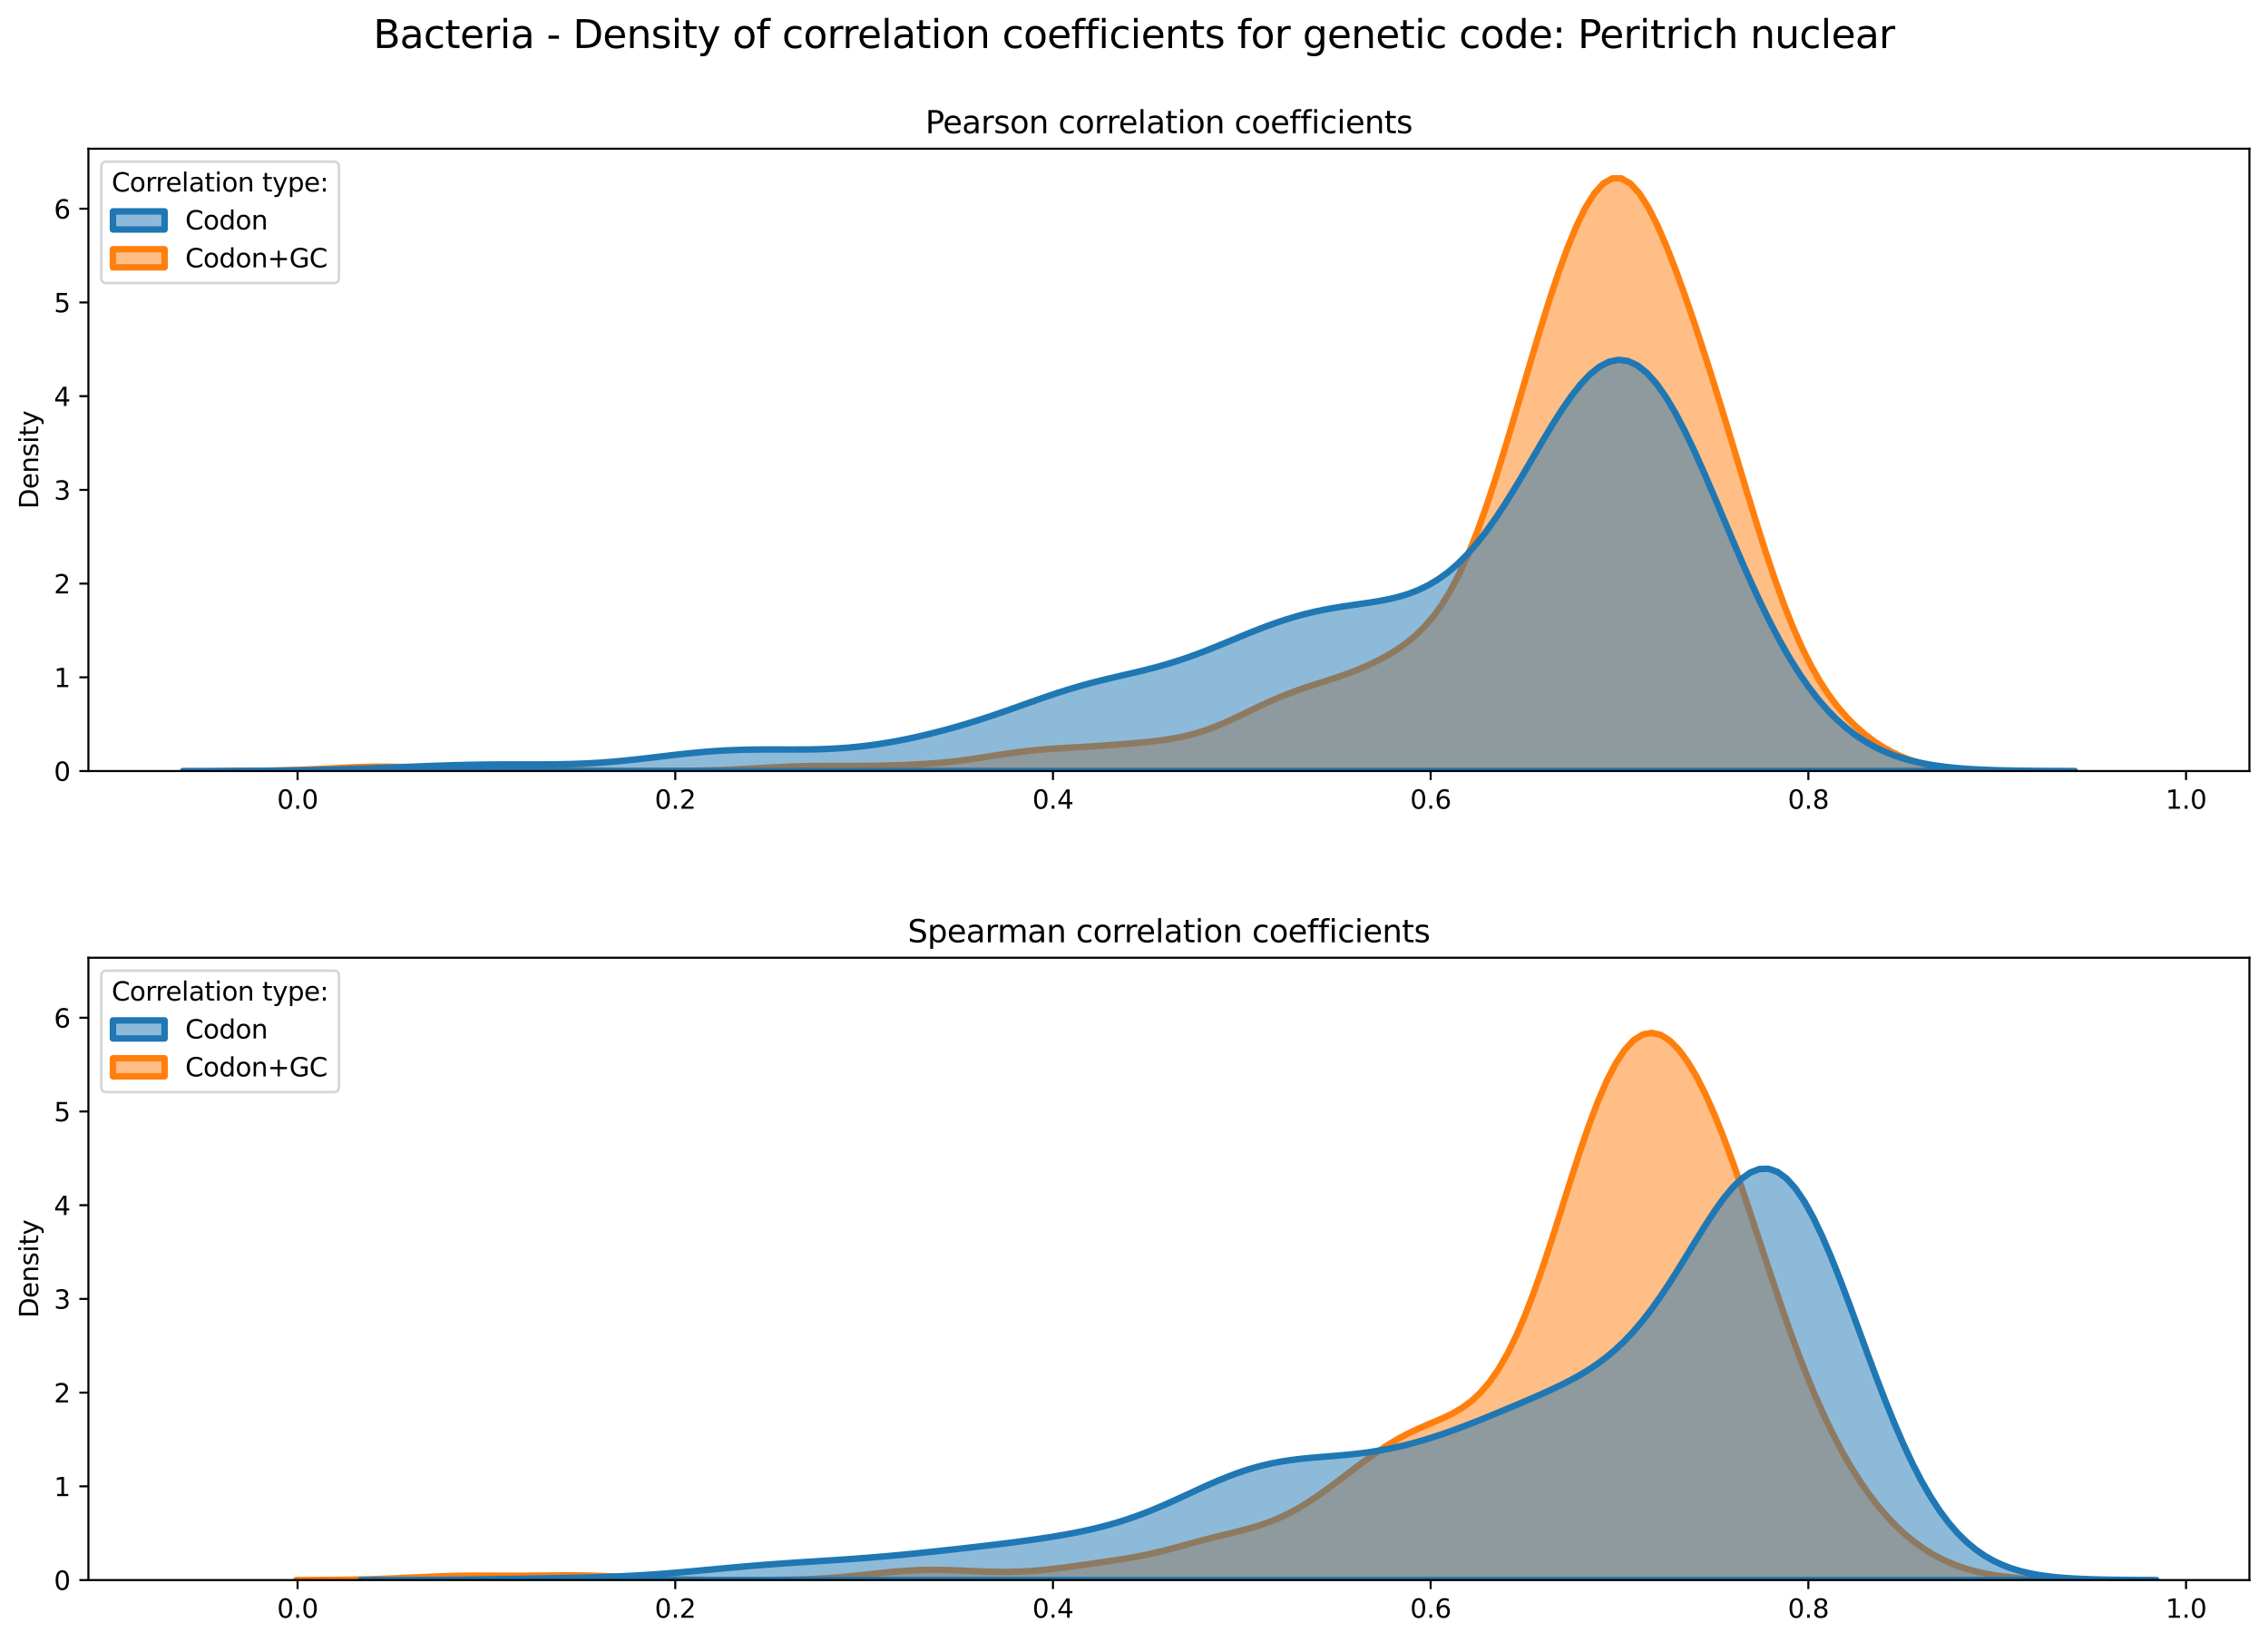 <?xml version="1.0" encoding="utf-8" standalone="no"?>
<!DOCTYPE svg PUBLIC "-//W3C//DTD SVG 1.1//EN"
  "http://www.w3.org/Graphics/SVG/1.1/DTD/svg11.dtd">
<svg xmlns:xlink="http://www.w3.org/1999/xlink" width="878.441pt" height="635.878pt" viewBox="0 0 878.441 635.878" xmlns="http://www.w3.org/2000/svg" version="1.1">
 <defs>
  <style type="text/css">*{stroke-linejoin: round; stroke-linecap: butt}</style>
 </defs>
 <g id="figure_1">
  <g id="patch_1">
   <path d="M 0 635.878 
L 878.441 635.878 
L 878.441 0 
L 0 0 
z
" style="fill: #ffffff"/>
  </g>
  <g id="axes_1">
   <g id="patch_2">
    <path d="M 34.241 298.643 
L 871.241 298.643 
L 871.241 57.6 
L 34.241 57.6 
z
" style="fill: #ffffff"/>
   </g>
   <g id="PolyCollection_1">
    <defs>
     <path id="mc45780dcda" d="M 86.517 -337.247 
L 86.517 -337.235 
L 90.01 -337.235 
L 93.504 -337.235 
L 96.997 -337.235 
L 100.491 -337.235 
L 103.984 -337.235 
L 107.477 -337.235 
L 110.971 -337.235 
L 114.464 -337.235 
L 117.957 -337.235 
L 121.451 -337.235 
L 124.944 -337.235 
L 128.437 -337.235 
L 131.931 -337.235 
L 135.424 -337.235 
L 138.917 -337.235 
L 142.411 -337.235 
L 145.904 -337.235 
L 149.398 -337.235 
L 152.891 -337.235 
L 156.384 -337.235 
L 159.878 -337.235 
L 163.371 -337.235 
L 166.864 -337.235 
L 170.358 -337.235 
L 173.851 -337.235 
L 177.344 -337.235 
L 180.838 -337.235 
L 184.331 -337.235 
L 187.824 -337.235 
L 191.318 -337.235 
L 194.811 -337.235 
L 198.305 -337.235 
L 201.798 -337.235 
L 205.291 -337.235 
L 208.785 -337.235 
L 212.278 -337.235 
L 215.771 -337.235 
L 219.265 -337.235 
L 222.758 -337.235 
L 226.251 -337.235 
L 229.745 -337.235 
L 233.238 -337.235 
L 236.731 -337.235 
L 240.225 -337.235 
L 243.718 -337.235 
L 247.212 -337.235 
L 250.705 -337.235 
L 254.198 -337.235 
L 257.692 -337.235 
L 261.185 -337.235 
L 264.678 -337.235 
L 268.172 -337.235 
L 271.665 -337.235 
L 275.158 -337.235 
L 278.652 -337.235 
L 282.145 -337.235 
L 285.638 -337.235 
L 289.132 -337.235 
L 292.625 -337.235 
L 296.119 -337.235 
L 299.612 -337.235 
L 303.105 -337.235 
L 306.599 -337.235 
L 310.092 -337.235 
L 313.585 -337.235 
L 317.079 -337.235 
L 320.572 -337.235 
L 324.065 -337.235 
L 327.559 -337.235 
L 331.052 -337.235 
L 334.545 -337.235 
L 338.039 -337.235 
L 341.532 -337.235 
L 345.026 -337.235 
L 348.519 -337.235 
L 352.012 -337.235 
L 355.506 -337.235 
L 358.999 -337.235 
L 362.492 -337.235 
L 365.986 -337.235 
L 369.479 -337.235 
L 372.972 -337.235 
L 376.466 -337.235 
L 379.959 -337.235 
L 383.452 -337.235 
L 386.946 -337.235 
L 390.439 -337.235 
L 393.933 -337.235 
L 397.426 -337.235 
L 400.919 -337.235 
L 404.413 -337.235 
L 407.906 -337.235 
L 411.399 -337.235 
L 414.893 -337.235 
L 418.386 -337.235 
L 421.879 -337.235 
L 425.373 -337.235 
L 428.866 -337.235 
L 432.359 -337.235 
L 435.853 -337.235 
L 439.346 -337.235 
L 442.84 -337.235 
L 446.333 -337.235 
L 449.826 -337.235 
L 453.32 -337.235 
L 456.813 -337.235 
L 460.306 -337.235 
L 463.8 -337.235 
L 467.293 -337.235 
L 470.786 -337.235 
L 474.28 -337.235 
L 477.773 -337.235 
L 481.266 -337.235 
L 484.76 -337.235 
L 488.253 -337.235 
L 491.747 -337.235 
L 495.24 -337.235 
L 498.733 -337.235 
L 502.227 -337.235 
L 505.72 -337.235 
L 509.213 -337.235 
L 512.707 -337.235 
L 516.2 -337.235 
L 519.693 -337.235 
L 523.187 -337.235 
L 526.68 -337.235 
L 530.173 -337.235 
L 533.667 -337.235 
L 537.16 -337.235 
L 540.654 -337.235 
L 544.147 -337.235 
L 547.64 -337.235 
L 551.134 -337.235 
L 554.627 -337.235 
L 558.12 -337.235 
L 561.614 -337.235 
L 565.107 -337.235 
L 568.6 -337.235 
L 572.094 -337.235 
L 575.587 -337.235 
L 579.08 -337.235 
L 582.574 -337.235 
L 586.067 -337.235 
L 589.561 -337.235 
L 593.054 -337.235 
L 596.547 -337.235 
L 600.041 -337.235 
L 603.534 -337.235 
L 607.027 -337.235 
L 610.521 -337.235 
L 614.014 -337.235 
L 617.507 -337.235 
L 621.001 -337.235 
L 624.494 -337.235 
L 627.987 -337.235 
L 631.481 -337.235 
L 634.974 -337.235 
L 638.468 -337.235 
L 641.961 -337.235 
L 645.454 -337.235 
L 648.948 -337.235 
L 652.441 -337.235 
L 655.934 -337.235 
L 659.428 -337.235 
L 662.921 -337.235 
L 666.414 -337.235 
L 669.908 -337.235 
L 673.401 -337.235 
L 676.894 -337.235 
L 680.388 -337.235 
L 683.881 -337.235 
L 687.375 -337.235 
L 690.868 -337.235 
L 694.361 -337.235 
L 697.855 -337.235 
L 701.348 -337.235 
L 704.841 -337.235 
L 708.335 -337.235 
L 711.828 -337.235 
L 715.321 -337.235 
L 718.815 -337.235 
L 722.308 -337.235 
L 725.801 -337.235 
L 729.295 -337.235 
L 732.788 -337.235 
L 736.282 -337.235 
L 739.775 -337.235 
L 743.268 -337.235 
L 746.762 -337.235 
L 750.255 -337.235 
L 753.748 -337.235 
L 757.242 -337.235 
L 760.735 -337.235 
L 764.228 -337.235 
L 767.722 -337.235 
L 771.215 -337.235 
L 774.708 -337.235 
L 778.202 -337.235 
L 781.695 -337.235 
L 781.695 -337.257 
L 781.695 -337.257 
L 778.202 -337.275 
L 774.708 -337.306 
L 771.215 -337.356 
L 767.722 -337.437 
L 764.228 -337.56 
L 760.735 -337.745 
L 757.242 -338.013 
L 753.748 -338.389 
L 750.255 -338.902 
L 746.762 -339.584 
L 743.268 -340.464 
L 739.775 -341.573 
L 736.282 -342.938 
L 732.788 -344.584 
L 729.295 -346.534 
L 725.801 -348.816 
L 722.308 -351.459 
L 718.815 -354.506 
L 715.321 -358.011 
L 711.828 -362.045 
L 708.335 -366.693 
L 704.841 -372.047 
L 701.348 -378.198 
L 697.855 -385.217 
L 694.361 -393.147 
L 690.868 -401.983 
L 687.375 -411.666 
L 683.881 -422.081 
L 680.388 -433.069 
L 676.894 -444.442 
L 673.401 -456.005 
L 669.908 -467.582 
L 666.414 -479.03 
L 662.921 -490.247 
L 659.428 -501.166 
L 655.934 -511.733 
L 652.441 -521.882 
L 648.948 -531.511 
L 645.454 -540.463 
L 641.961 -548.526 
L 638.468 -555.444 
L 634.974 -560.947 
L 631.481 -564.789 
L 627.987 -566.776 
L 624.494 -566.8 
L 621.001 -564.843 
L 617.507 -560.979 
L 614.014 -555.352 
L 610.521 -548.158 
L 607.027 -539.618 
L 603.534 -529.962 
L 600.041 -519.415 
L 596.547 -508.201 
L 593.054 -496.539 
L 589.561 -484.654 
L 586.067 -472.775 
L 582.574 -461.132 
L 579.08 -449.952 
L 575.587 -439.441 
L 572.094 -429.773 
L 568.6 -421.072 
L 565.107 -413.409 
L 561.614 -406.79 
L 558.12 -401.169 
L 554.627 -396.45 
L 551.134 -392.51 
L 547.64 -389.209 
L 544.147 -386.415 
L 540.654 -384.011 
L 537.16 -381.904 
L 533.667 -380.03 
L 530.173 -378.346 
L 526.68 -376.824 
L 523.187 -375.442 
L 519.693 -374.176 
L 516.2 -372.997 
L 512.707 -371.869 
L 509.213 -370.752 
L 505.72 -369.605 
L 502.227 -368.391 
L 498.733 -367.084 
L 495.24 -365.671 
L 491.747 -364.152 
L 488.253 -362.544 
L 484.76 -360.876 
L 481.266 -359.189 
L 477.773 -357.529 
L 474.28 -355.945 
L 470.786 -354.479 
L 467.293 -353.167 
L 463.8 -352.03 
L 460.306 -351.073 
L 456.813 -350.289 
L 453.32 -349.655 
L 449.826 -349.143 
L 446.333 -348.721 
L 442.84 -348.361 
L 439.346 -348.039 
L 435.853 -347.74 
L 432.359 -347.459 
L 428.866 -347.195 
L 425.373 -346.949 
L 421.879 -346.723 
L 418.386 -346.515 
L 414.893 -346.316 
L 411.399 -346.114 
L 407.906 -345.892 
L 404.413 -345.633 
L 400.919 -345.324 
L 397.426 -344.955 
L 393.933 -344.525 
L 390.439 -344.039 
L 386.946 -343.512 
L 383.452 -342.963 
L 379.959 -342.414 
L 376.466 -341.888 
L 372.972 -341.403 
L 369.479 -340.972 
L 365.986 -340.602 
L 362.492 -340.292 
L 358.999 -340.038 
L 355.506 -339.831 
L 352.012 -339.664 
L 348.519 -339.527 
L 345.026 -339.417 
L 341.532 -339.331 
L 338.039 -339.269 
L 334.545 -339.229 
L 331.052 -339.209 
L 327.559 -339.205 
L 324.065 -339.209 
L 320.572 -339.21 
L 317.079 -339.198 
L 313.585 -339.16 
L 310.092 -339.089 
L 306.599 -338.982 
L 303.105 -338.84 
L 299.612 -338.67 
L 296.119 -338.48 
L 292.625 -338.283 
L 289.132 -338.09 
L 285.638 -337.91 
L 282.145 -337.751 
L 278.652 -337.616 
L 275.158 -337.508 
L 271.665 -337.424 
L 268.172 -337.362 
L 264.678 -337.318 
L 261.185 -337.289 
L 257.692 -337.272 
L 254.198 -337.263 
L 250.705 -337.263 
L 247.212 -337.27 
L 243.718 -337.284 
L 240.225 -337.308 
L 236.731 -337.342 
L 233.238 -337.388 
L 229.745 -337.448 
L 226.251 -337.52 
L 222.758 -337.605 
L 219.265 -337.698 
L 215.771 -337.796 
L 212.278 -337.892 
L 208.785 -337.979 
L 205.291 -338.052 
L 201.798 -338.106 
L 198.305 -338.138 
L 194.811 -338.151 
L 191.318 -338.15 
L 187.824 -338.141 
L 184.331 -338.135 
L 180.838 -338.143 
L 177.344 -338.173 
L 173.851 -338.23 
L 170.358 -338.315 
L 166.864 -338.424 
L 163.371 -338.549 
L 159.878 -338.675 
L 156.384 -338.789 
L 152.891 -338.876 
L 149.398 -338.924 
L 145.904 -338.923 
L 142.411 -338.873 
L 138.917 -338.775 
L 135.424 -338.637 
L 131.931 -338.471 
L 128.437 -338.289 
L 124.944 -338.105 
L 121.451 -337.93 
L 117.957 -337.772 
L 114.464 -337.637 
L 110.971 -337.526 
L 107.477 -337.438 
L 103.984 -337.372 
L 100.491 -337.325 
L 96.997 -337.292 
L 93.504 -337.27 
L 90.01 -337.255 
L 86.517 -337.247 
z
" style="stroke: #ff7f0e; stroke-width: 2.5"/>
    </defs>
    <g clip-path="url(#p40268d50ab)">
     <use xlink:href="#mc45780dcda" x="0" y="635.878" style="fill: #ff7f0e; fill-opacity: 0.5; stroke: #ff7f0e; stroke-width: 2.5"/>
    </g>
   </g>
   <g id="PolyCollection_2">
    <defs>
     <path id="m8bb6db8993" d="M 70.878 -337.241 
L 70.878 -337.235 
L 74.56 -337.235 
L 78.243 -337.235 
L 81.925 -337.235 
L 85.607 -337.235 
L 89.289 -337.235 
L 92.971 -337.235 
L 96.654 -337.235 
L 100.336 -337.235 
L 104.018 -337.235 
L 107.7 -337.235 
L 111.382 -337.235 
L 115.064 -337.235 
L 118.747 -337.235 
L 122.429 -337.235 
L 126.111 -337.235 
L 129.793 -337.235 
L 133.475 -337.235 
L 137.157 -337.235 
L 140.84 -337.235 
L 144.522 -337.235 
L 148.204 -337.235 
L 151.886 -337.235 
L 155.568 -337.235 
L 159.251 -337.235 
L 162.933 -337.235 
L 166.615 -337.235 
L 170.297 -337.235 
L 173.979 -337.235 
L 177.661 -337.235 
L 181.344 -337.235 
L 185.026 -337.235 
L 188.708 -337.235 
L 192.39 -337.235 
L 196.072 -337.235 
L 199.754 -337.235 
L 203.437 -337.235 
L 207.119 -337.235 
L 210.801 -337.235 
L 214.483 -337.235 
L 218.165 -337.235 
L 221.848 -337.235 
L 225.53 -337.235 
L 229.212 -337.235 
L 232.894 -337.235 
L 236.576 -337.235 
L 240.258 -337.235 
L 243.941 -337.235 
L 247.623 -337.235 
L 251.305 -337.235 
L 254.987 -337.235 
L 258.669 -337.235 
L 262.351 -337.235 
L 266.034 -337.235 
L 269.716 -337.235 
L 273.398 -337.235 
L 277.08 -337.235 
L 280.762 -337.235 
L 284.445 -337.235 
L 288.127 -337.235 
L 291.809 -337.235 
L 295.491 -337.235 
L 299.173 -337.235 
L 302.855 -337.235 
L 306.538 -337.235 
L 310.22 -337.235 
L 313.902 -337.235 
L 317.584 -337.235 
L 321.266 -337.235 
L 324.948 -337.235 
L 328.631 -337.235 
L 332.313 -337.235 
L 335.995 -337.235 
L 339.677 -337.235 
L 343.359 -337.235 
L 347.042 -337.235 
L 350.724 -337.235 
L 354.406 -337.235 
L 358.088 -337.235 
L 361.77 -337.235 
L 365.452 -337.235 
L 369.135 -337.235 
L 372.817 -337.235 
L 376.499 -337.235 
L 380.181 -337.235 
L 383.863 -337.235 
L 387.545 -337.235 
L 391.228 -337.235 
L 394.91 -337.235 
L 398.592 -337.235 
L 402.274 -337.235 
L 405.956 -337.235 
L 409.639 -337.235 
L 413.321 -337.235 
L 417.003 -337.235 
L 420.685 -337.235 
L 424.367 -337.235 
L 428.049 -337.235 
L 431.732 -337.235 
L 435.414 -337.235 
L 439.096 -337.235 
L 442.778 -337.235 
L 446.46 -337.235 
L 450.142 -337.235 
L 453.825 -337.235 
L 457.507 -337.235 
L 461.189 -337.235 
L 464.871 -337.235 
L 468.553 -337.235 
L 472.236 -337.235 
L 475.918 -337.235 
L 479.6 -337.235 
L 483.282 -337.235 
L 486.964 -337.235 
L 490.646 -337.235 
L 494.329 -337.235 
L 498.011 -337.235 
L 501.693 -337.235 
L 505.375 -337.235 
L 509.057 -337.235 
L 512.739 -337.235 
L 516.422 -337.235 
L 520.104 -337.235 
L 523.786 -337.235 
L 527.468 -337.235 
L 531.15 -337.235 
L 534.833 -337.235 
L 538.515 -337.235 
L 542.197 -337.235 
L 545.879 -337.235 
L 549.561 -337.235 
L 553.243 -337.235 
L 556.926 -337.235 
L 560.608 -337.235 
L 564.29 -337.235 
L 567.972 -337.235 
L 571.654 -337.235 
L 575.336 -337.235 
L 579.019 -337.235 
L 582.701 -337.235 
L 586.383 -337.235 
L 590.065 -337.235 
L 593.747 -337.235 
L 597.43 -337.235 
L 601.112 -337.235 
L 604.794 -337.235 
L 608.476 -337.235 
L 612.158 -337.235 
L 615.84 -337.235 
L 619.523 -337.235 
L 623.205 -337.235 
L 626.887 -337.235 
L 630.569 -337.235 
L 634.251 -337.235 
L 637.933 -337.235 
L 641.616 -337.235 
L 645.298 -337.235 
L 648.98 -337.235 
L 652.662 -337.235 
L 656.344 -337.235 
L 660.027 -337.235 
L 663.709 -337.235 
L 667.391 -337.235 
L 671.073 -337.235 
L 674.755 -337.235 
L 678.437 -337.235 
L 682.12 -337.235 
L 685.802 -337.235 
L 689.484 -337.235 
L 693.166 -337.235 
L 696.848 -337.235 
L 700.53 -337.235 
L 704.213 -337.235 
L 707.895 -337.235 
L 711.577 -337.235 
L 715.259 -337.235 
L 718.941 -337.235 
L 722.624 -337.235 
L 726.306 -337.235 
L 729.988 -337.235 
L 733.67 -337.235 
L 737.352 -337.235 
L 741.034 -337.235 
L 744.717 -337.235 
L 748.399 -337.235 
L 752.081 -337.235 
L 755.763 -337.235 
L 759.445 -337.235 
L 763.127 -337.235 
L 766.81 -337.235 
L 770.492 -337.235 
L 774.174 -337.235 
L 777.856 -337.235 
L 781.538 -337.235 
L 785.221 -337.235 
L 788.903 -337.235 
L 792.585 -337.235 
L 796.267 -337.235 
L 799.949 -337.235 
L 803.631 -337.235 
L 803.631 -337.248 
L 803.631 -337.248 
L 799.949 -337.256 
L 796.267 -337.267 
L 792.585 -337.284 
L 788.903 -337.307 
L 785.221 -337.34 
L 781.538 -337.387 
L 777.856 -337.451 
L 774.174 -337.538 
L 770.492 -337.654 
L 766.81 -337.808 
L 763.127 -338.01 
L 759.445 -338.271 
L 755.763 -338.606 
L 752.081 -339.03 
L 748.399 -339.564 
L 744.717 -340.228 
L 741.034 -341.048 
L 737.352 -342.051 
L 733.67 -343.268 
L 729.988 -344.731 
L 726.306 -346.478 
L 722.624 -348.544 
L 718.941 -350.969 
L 715.259 -353.792 
L 711.577 -357.051 
L 707.895 -360.782 
L 704.213 -365.018 
L 700.53 -369.786 
L 696.848 -375.106 
L 693.166 -380.988 
L 689.484 -387.429 
L 685.802 -394.41 
L 682.12 -401.897 
L 678.437 -409.833 
L 674.755 -418.14 
L 671.073 -426.717 
L 667.391 -435.441 
L 663.709 -444.168 
L 660.027 -452.739 
L 656.344 -460.982 
L 652.662 -468.72 
L 648.98 -475.781 
L 645.298 -482.001 
L 641.616 -487.237 
L 637.933 -491.373 
L 634.251 -494.322 
L 630.569 -496.037 
L 626.887 -496.506 
L 623.205 -495.756 
L 619.523 -493.851 
L 615.84 -490.885 
L 612.158 -486.979 
L 608.476 -482.278 
L 604.794 -476.935 
L 601.112 -471.116 
L 597.43 -464.984 
L 593.747 -458.699 
L 590.065 -452.41 
L 586.383 -446.254 
L 582.701 -440.346 
L 579.019 -434.785 
L 575.336 -429.646 
L 571.654 -424.982 
L 567.972 -420.824 
L 564.29 -417.185 
L 560.608 -414.056 
L 556.926 -411.414 
L 553.243 -409.222 
L 549.561 -407.435 
L 545.879 -405.998 
L 542.197 -404.854 
L 538.515 -403.943 
L 534.833 -403.208 
L 531.15 -402.592 
L 527.468 -402.044 
L 523.786 -401.517 
L 520.104 -400.972 
L 516.422 -400.374 
L 512.739 -399.696 
L 509.057 -398.921 
L 505.375 -398.033 
L 501.693 -397.029 
L 498.011 -395.909 
L 494.329 -394.678 
L 490.646 -393.349 
L 486.964 -391.937 
L 483.282 -390.464 
L 479.6 -388.951 
L 475.918 -387.424 
L 472.236 -385.907 
L 468.553 -384.424 
L 464.871 -382.997 
L 461.189 -381.644 
L 457.507 -380.377 
L 453.825 -379.202 
L 450.142 -378.118 
L 446.46 -377.117 
L 442.778 -376.185 
L 439.096 -375.302 
L 435.414 -374.445 
L 431.732 -373.59 
L 428.049 -372.714 
L 424.367 -371.797 
L 420.685 -370.823 
L 417.003 -369.784 
L 413.321 -368.676 
L 409.639 -367.503 
L 405.956 -366.274 
L 402.274 -365.003 
L 398.592 -363.704 
L 394.91 -362.396 
L 391.228 -361.093 
L 387.545 -359.81 
L 383.863 -358.559 
L 380.181 -357.349 
L 376.499 -356.185 
L 372.817 -355.072 
L 369.135 -354.011 
L 365.452 -353.003 
L 361.77 -352.049 
L 358.088 -351.15 
L 354.406 -350.309 
L 350.724 -349.528 
L 347.042 -348.811 
L 343.359 -348.161 
L 339.677 -347.583 
L 335.995 -347.081 
L 332.313 -346.655 
L 328.631 -346.308 
L 324.948 -346.035 
L 321.266 -345.835 
L 317.584 -345.698 
L 313.902 -345.616 
L 310.22 -345.578 
L 306.538 -345.57 
L 302.855 -345.577 
L 299.173 -345.586 
L 295.491 -345.581 
L 291.809 -345.55 
L 288.127 -345.482 
L 284.445 -345.367 
L 280.762 -345.201 
L 277.08 -344.98 
L 273.398 -344.706 
L 269.716 -344.381 
L 266.034 -344.013 
L 262.351 -343.611 
L 258.669 -343.184 
L 254.987 -342.746 
L 251.305 -342.309 
L 247.623 -341.884 
L 243.941 -341.484 
L 240.258 -341.117 
L 236.576 -340.793 
L 232.894 -340.515 
L 229.212 -340.288 
L 225.53 -340.11 
L 221.848 -339.979 
L 218.165 -339.89 
L 214.483 -339.836 
L 210.801 -339.81 
L 207.119 -339.802 
L 203.437 -339.803 
L 199.754 -339.806 
L 196.072 -339.802 
L 192.39 -339.786 
L 188.708 -339.754 
L 185.026 -339.704 
L 181.344 -339.634 
L 177.661 -339.545 
L 173.979 -339.439 
L 170.297 -339.319 
L 166.615 -339.187 
L 162.933 -339.047 
L 159.251 -338.901 
L 155.568 -338.754 
L 151.886 -338.608 
L 148.204 -338.464 
L 144.522 -338.326 
L 140.84 -338.194 
L 137.157 -338.069 
L 133.475 -337.953 
L 129.793 -337.847 
L 126.111 -337.75 
L 122.429 -337.664 
L 118.747 -337.587 
L 115.064 -337.52 
L 111.382 -337.463 
L 107.7 -337.414 
L 104.018 -337.374 
L 100.336 -337.341 
L 96.654 -337.315 
L 92.971 -337.294 
L 89.289 -337.278 
L 85.607 -337.266 
L 81.925 -337.256 
L 78.243 -337.25 
L 74.56 -337.245 
L 70.878 -337.241 
z
" style="stroke: #1f77b4; stroke-width: 2.5"/>
    </defs>
    <g clip-path="url(#p40268d50ab)">
     <use xlink:href="#m8bb6db8993" x="0" y="635.878" style="fill: #1f77b4; fill-opacity: 0.5; stroke: #1f77b4; stroke-width: 2.5"/>
    </g>
   </g>
   <g id="matplotlib.axis_1">
    <g id="xtick_1">
     <g id="line2d_1">
      <defs>
       <path id="mf28b043b1a" d="M 0 0 
L 0 3.5 
" style="stroke: #000000; stroke-width: 0.8"/>
      </defs>
      <g>
       <use xlink:href="#mf28b043b1a" x="115.255" y="298.643" style="stroke: #000000; stroke-width: 0.8"/>
      </g>
     </g>
     <g id="text_1">
      <!-- 0.0 -->
      <g transform="translate(107.303 313.242) scale(0.1 -0.1)">
       <defs>
        <path id="DejaVuSans-30" d="M 2034 4250 
Q 1547 4250 1301 3770 
Q 1056 3291 1056 2328 
Q 1056 1369 1301 889 
Q 1547 409 2034 409 
Q 2525 409 2770 889 
Q 3016 1369 3016 2328 
Q 3016 3291 2770 3770 
Q 2525 4250 2034 4250 
z
M 2034 4750 
Q 2819 4750 3233 4129 
Q 3647 3509 3647 2328 
Q 3647 1150 3233 529 
Q 2819 -91 2034 -91 
Q 1250 -91 836 529 
Q 422 1150 422 2328 
Q 422 3509 836 4129 
Q 1250 4750 2034 4750 
z
" transform="scale(0.016)"/>
        <path id="DejaVuSans-2e" d="M 684 794 
L 1344 794 
L 1344 0 
L 684 0 
L 684 794 
z
" transform="scale(0.016)"/>
       </defs>
       <use xlink:href="#DejaVuSans-30"/>
       <use xlink:href="#DejaVuSans-2e" x="63.623"/>
       <use xlink:href="#DejaVuSans-30" x="95.41"/>
      </g>
     </g>
    </g>
    <g id="xtick_2">
     <g id="line2d_2">
      <g>
       <use xlink:href="#mf28b043b1a" x="261.544" y="298.643" style="stroke: #000000; stroke-width: 0.8"/>
      </g>
     </g>
     <g id="text_2">
      <!-- 0.2 -->
      <g transform="translate(253.592 313.242) scale(0.1 -0.1)">
       <defs>
        <path id="DejaVuSans-32" d="M 1228 531 
L 3431 531 
L 3431 0 
L 469 0 
L 469 531 
Q 828 903 1448 1529 
Q 2069 2156 2228 2338 
Q 2531 2678 2651 2914 
Q 2772 3150 2772 3378 
Q 2772 3750 2511 3984 
Q 2250 4219 1831 4219 
Q 1534 4219 1204 4116 
Q 875 4013 500 3803 
L 500 4441 
Q 881 4594 1212 4672 
Q 1544 4750 1819 4750 
Q 2544 4750 2975 4387 
Q 3406 4025 3406 3419 
Q 3406 3131 3298 2873 
Q 3191 2616 2906 2266 
Q 2828 2175 2409 1742 
Q 1991 1309 1228 531 
z
" transform="scale(0.016)"/>
       </defs>
       <use xlink:href="#DejaVuSans-30"/>
       <use xlink:href="#DejaVuSans-2e" x="63.623"/>
       <use xlink:href="#DejaVuSans-32" x="95.41"/>
      </g>
     </g>
    </g>
    <g id="xtick_3">
     <g id="line2d_3">
      <g>
       <use xlink:href="#mf28b043b1a" x="407.833" y="298.643" style="stroke: #000000; stroke-width: 0.8"/>
      </g>
     </g>
     <g id="text_3">
      <!-- 0.4 -->
      <g transform="translate(399.881 313.242) scale(0.1 -0.1)">
       <defs>
        <path id="DejaVuSans-34" d="M 2419 4116 
L 825 1625 
L 2419 1625 
L 2419 4116 
z
M 2253 4666 
L 3047 4666 
L 3047 1625 
L 3713 1625 
L 3713 1100 
L 3047 1100 
L 3047 0 
L 2419 0 
L 2419 1100 
L 313 1100 
L 313 1709 
L 2253 4666 
z
" transform="scale(0.016)"/>
       </defs>
       <use xlink:href="#DejaVuSans-30"/>
       <use xlink:href="#DejaVuSans-2e" x="63.623"/>
       <use xlink:href="#DejaVuSans-34" x="95.41"/>
      </g>
     </g>
    </g>
    <g id="xtick_4">
     <g id="line2d_4">
      <g>
       <use xlink:href="#mf28b043b1a" x="554.121" y="298.643" style="stroke: #000000; stroke-width: 0.8"/>
      </g>
     </g>
     <g id="text_4">
      <!-- 0.6 -->
      <g transform="translate(546.17 313.242) scale(0.1 -0.1)">
       <defs>
        <path id="DejaVuSans-36" d="M 2113 2584 
Q 1688 2584 1439 2293 
Q 1191 2003 1191 1497 
Q 1191 994 1439 701 
Q 1688 409 2113 409 
Q 2538 409 2786 701 
Q 3034 994 3034 1497 
Q 3034 2003 2786 2293 
Q 2538 2584 2113 2584 
z
M 3366 4563 
L 3366 3988 
Q 3128 4100 2886 4159 
Q 2644 4219 2406 4219 
Q 1781 4219 1451 3797 
Q 1122 3375 1075 2522 
Q 1259 2794 1537 2939 
Q 1816 3084 2150 3084 
Q 2853 3084 3261 2657 
Q 3669 2231 3669 1497 
Q 3669 778 3244 343 
Q 2819 -91 2113 -91 
Q 1303 -91 875 529 
Q 447 1150 447 2328 
Q 447 3434 972 4092 
Q 1497 4750 2381 4750 
Q 2619 4750 2861 4703 
Q 3103 4656 3366 4563 
z
" transform="scale(0.016)"/>
       </defs>
       <use xlink:href="#DejaVuSans-30"/>
       <use xlink:href="#DejaVuSans-2e" x="63.623"/>
       <use xlink:href="#DejaVuSans-36" x="95.41"/>
      </g>
     </g>
    </g>
    <g id="xtick_5">
     <g id="line2d_5">
      <g>
       <use xlink:href="#mf28b043b1a" x="700.41" y="298.643" style="stroke: #000000; stroke-width: 0.8"/>
      </g>
     </g>
     <g id="text_5">
      <!-- 0.8 -->
      <g transform="translate(692.459 313.242) scale(0.1 -0.1)">
       <defs>
        <path id="DejaVuSans-38" d="M 2034 2216 
Q 1584 2216 1326 1975 
Q 1069 1734 1069 1313 
Q 1069 891 1326 650 
Q 1584 409 2034 409 
Q 2484 409 2743 651 
Q 3003 894 3003 1313 
Q 3003 1734 2745 1975 
Q 2488 2216 2034 2216 
z
M 1403 2484 
Q 997 2584 770 2862 
Q 544 3141 544 3541 
Q 544 4100 942 4425 
Q 1341 4750 2034 4750 
Q 2731 4750 3128 4425 
Q 3525 4100 3525 3541 
Q 3525 3141 3298 2862 
Q 3072 2584 2669 2484 
Q 3125 2378 3379 2068 
Q 3634 1759 3634 1313 
Q 3634 634 3220 271 
Q 2806 -91 2034 -91 
Q 1263 -91 848 271 
Q 434 634 434 1313 
Q 434 1759 690 2068 
Q 947 2378 1403 2484 
z
M 1172 3481 
Q 1172 3119 1398 2916 
Q 1625 2713 2034 2713 
Q 2441 2713 2670 2916 
Q 2900 3119 2900 3481 
Q 2900 3844 2670 4047 
Q 2441 4250 2034 4250 
Q 1625 4250 1398 4047 
Q 1172 3844 1172 3481 
z
" transform="scale(0.016)"/>
       </defs>
       <use xlink:href="#DejaVuSans-30"/>
       <use xlink:href="#DejaVuSans-2e" x="63.623"/>
       <use xlink:href="#DejaVuSans-38" x="95.41"/>
      </g>
     </g>
    </g>
    <g id="xtick_6">
     <g id="line2d_6">
      <g>
       <use xlink:href="#mf28b043b1a" x="846.699" y="298.643" style="stroke: #000000; stroke-width: 0.8"/>
      </g>
     </g>
     <g id="text_6">
      <!-- 1.0 -->
      <g transform="translate(838.747 313.242) scale(0.1 -0.1)">
       <defs>
        <path id="DejaVuSans-31" d="M 794 531 
L 1825 531 
L 1825 4091 
L 703 3866 
L 703 4441 
L 1819 4666 
L 2450 4666 
L 2450 531 
L 3481 531 
L 3481 0 
L 794 0 
L 794 531 
z
" transform="scale(0.016)"/>
       </defs>
       <use xlink:href="#DejaVuSans-31"/>
       <use xlink:href="#DejaVuSans-2e" x="63.623"/>
       <use xlink:href="#DejaVuSans-30" x="95.41"/>
      </g>
     </g>
    </g>
   </g>
   <g id="matplotlib.axis_2">
    <g id="ytick_1">
     <g id="line2d_7">
      <defs>
       <path id="mf98ec570b6" d="M 0 0 
L -3.5 0 
" style="stroke: #000000; stroke-width: 0.8"/>
      </defs>
      <g>
       <use xlink:href="#mf98ec570b6" x="34.241" y="298.643" style="stroke: #000000; stroke-width: 0.8"/>
      </g>
     </g>
     <g id="text_7">
      <!-- 0 -->
      <g transform="translate(20.878 302.443) scale(0.1 -0.1)">
       <use xlink:href="#DejaVuSans-30"/>
      </g>
     </g>
    </g>
    <g id="ytick_2">
     <g id="line2d_8">
      <g>
       <use xlink:href="#mf98ec570b6" x="34.241" y="262.344" style="stroke: #000000; stroke-width: 0.8"/>
      </g>
     </g>
     <g id="text_8">
      <!-- 1 -->
      <g transform="translate(20.878 266.143) scale(0.1 -0.1)">
       <use xlink:href="#DejaVuSans-31"/>
      </g>
     </g>
    </g>
    <g id="ytick_3">
     <g id="line2d_9">
      <g>
       <use xlink:href="#mf98ec570b6" x="34.241" y="226.045" style="stroke: #000000; stroke-width: 0.8"/>
      </g>
     </g>
     <g id="text_9">
      <!-- 2 -->
      <g transform="translate(20.878 229.844) scale(0.1 -0.1)">
       <use xlink:href="#DejaVuSans-32"/>
      </g>
     </g>
    </g>
    <g id="ytick_4">
     <g id="line2d_10">
      <g>
       <use xlink:href="#mf98ec570b6" x="34.241" y="189.746" style="stroke: #000000; stroke-width: 0.8"/>
      </g>
     </g>
     <g id="text_10">
      <!-- 3 -->
      <g transform="translate(20.878 193.545) scale(0.1 -0.1)">
       <defs>
        <path id="DejaVuSans-33" d="M 2597 2516 
Q 3050 2419 3304 2112 
Q 3559 1806 3559 1356 
Q 3559 666 3084 287 
Q 2609 -91 1734 -91 
Q 1441 -91 1130 -33 
Q 819 25 488 141 
L 488 750 
Q 750 597 1062 519 
Q 1375 441 1716 441 
Q 2309 441 2620 675 
Q 2931 909 2931 1356 
Q 2931 1769 2642 2001 
Q 2353 2234 1838 2234 
L 1294 2234 
L 1294 2753 
L 1863 2753 
Q 2328 2753 2575 2939 
Q 2822 3125 2822 3475 
Q 2822 3834 2567 4026 
Q 2313 4219 1838 4219 
Q 1578 4219 1281 4162 
Q 984 4106 628 3988 
L 628 4550 
Q 988 4650 1302 4700 
Q 1616 4750 1894 4750 
Q 2613 4750 3031 4423 
Q 3450 4097 3450 3541 
Q 3450 3153 3228 2886 
Q 3006 2619 2597 2516 
z
" transform="scale(0.016)"/>
       </defs>
       <use xlink:href="#DejaVuSans-33"/>
      </g>
     </g>
    </g>
    <g id="ytick_5">
     <g id="line2d_11">
      <g>
       <use xlink:href="#mf98ec570b6" x="34.241" y="153.447" style="stroke: #000000; stroke-width: 0.8"/>
      </g>
     </g>
     <g id="text_11">
      <!-- 4 -->
      <g transform="translate(20.878 157.246) scale(0.1 -0.1)">
       <use xlink:href="#DejaVuSans-34"/>
      </g>
     </g>
    </g>
    <g id="ytick_6">
     <g id="line2d_12">
      <g>
       <use xlink:href="#mf98ec570b6" x="34.241" y="117.147" style="stroke: #000000; stroke-width: 0.8"/>
      </g>
     </g>
     <g id="text_12">
      <!-- 5 -->
      <g transform="translate(20.878 120.947) scale(0.1 -0.1)">
       <defs>
        <path id="DejaVuSans-35" d="M 691 4666 
L 3169 4666 
L 3169 4134 
L 1269 4134 
L 1269 2991 
Q 1406 3038 1543 3061 
Q 1681 3084 1819 3084 
Q 2600 3084 3056 2656 
Q 3513 2228 3513 1497 
Q 3513 744 3044 326 
Q 2575 -91 1722 -91 
Q 1428 -91 1123 -41 
Q 819 9 494 109 
L 494 744 
Q 775 591 1075 516 
Q 1375 441 1709 441 
Q 2250 441 2565 725 
Q 2881 1009 2881 1497 
Q 2881 1984 2565 2268 
Q 2250 2553 1709 2553 
Q 1456 2553 1204 2497 
Q 953 2441 691 2322 
L 691 4666 
z
" transform="scale(0.016)"/>
       </defs>
       <use xlink:href="#DejaVuSans-35"/>
      </g>
     </g>
    </g>
    <g id="ytick_7">
     <g id="line2d_13">
      <g>
       <use xlink:href="#mf98ec570b6" x="34.241" y="80.848" style="stroke: #000000; stroke-width: 0.8"/>
      </g>
     </g>
     <g id="text_13">
      <!-- 6 -->
      <g transform="translate(20.878 84.647) scale(0.1 -0.1)">
       <use xlink:href="#DejaVuSans-36"/>
      </g>
     </g>
    </g>
    <g id="text_14">
     <!-- Density -->
     <g transform="translate(14.798 197.13) rotate(-90) scale(0.1 -0.1)">
      <defs>
       <path id="DejaVuSans-44" d="M 1259 4147 
L 1259 519 
L 2022 519 
Q 2988 519 3436 956 
Q 3884 1394 3884 2338 
Q 3884 3275 3436 3711 
Q 2988 4147 2022 4147 
L 1259 4147 
z
M 628 4666 
L 1925 4666 
Q 3281 4666 3915 4102 
Q 4550 3538 4550 2338 
Q 4550 1131 3912 565 
Q 3275 0 1925 0 
L 628 0 
L 628 4666 
z
" transform="scale(0.016)"/>
       <path id="DejaVuSans-65" d="M 3597 1894 
L 3597 1613 
L 953 1613 
Q 991 1019 1311 708 
Q 1631 397 2203 397 
Q 2534 397 2845 478 
Q 3156 559 3463 722 
L 3463 178 
Q 3153 47 2828 -22 
Q 2503 -91 2169 -91 
Q 1331 -91 842 396 
Q 353 884 353 1716 
Q 353 2575 817 3079 
Q 1281 3584 2069 3584 
Q 2775 3584 3186 3129 
Q 3597 2675 3597 1894 
z
M 3022 2063 
Q 3016 2534 2758 2815 
Q 2500 3097 2075 3097 
Q 1594 3097 1305 2825 
Q 1016 2553 972 2059 
L 3022 2063 
z
" transform="scale(0.016)"/>
       <path id="DejaVuSans-6e" d="M 3513 2113 
L 3513 0 
L 2938 0 
L 2938 2094 
Q 2938 2591 2744 2837 
Q 2550 3084 2163 3084 
Q 1697 3084 1428 2787 
Q 1159 2491 1159 1978 
L 1159 0 
L 581 0 
L 581 3500 
L 1159 3500 
L 1159 2956 
Q 1366 3272 1645 3428 
Q 1925 3584 2291 3584 
Q 2894 3584 3203 3211 
Q 3513 2838 3513 2113 
z
" transform="scale(0.016)"/>
       <path id="DejaVuSans-73" d="M 2834 3397 
L 2834 2853 
Q 2591 2978 2328 3040 
Q 2066 3103 1784 3103 
Q 1356 3103 1142 2972 
Q 928 2841 928 2578 
Q 928 2378 1081 2264 
Q 1234 2150 1697 2047 
L 1894 2003 
Q 2506 1872 2764 1633 
Q 3022 1394 3022 966 
Q 3022 478 2636 193 
Q 2250 -91 1575 -91 
Q 1294 -91 989 -36 
Q 684 19 347 128 
L 347 722 
Q 666 556 975 473 
Q 1284 391 1588 391 
Q 1994 391 2212 530 
Q 2431 669 2431 922 
Q 2431 1156 2273 1281 
Q 2116 1406 1581 1522 
L 1381 1569 
Q 847 1681 609 1914 
Q 372 2147 372 2553 
Q 372 3047 722 3315 
Q 1072 3584 1716 3584 
Q 2034 3584 2315 3537 
Q 2597 3491 2834 3397 
z
" transform="scale(0.016)"/>
       <path id="DejaVuSans-69" d="M 603 3500 
L 1178 3500 
L 1178 0 
L 603 0 
L 603 3500 
z
M 603 4863 
L 1178 4863 
L 1178 4134 
L 603 4134 
L 603 4863 
z
" transform="scale(0.016)"/>
       <path id="DejaVuSans-74" d="M 1172 4494 
L 1172 3500 
L 2356 3500 
L 2356 3053 
L 1172 3053 
L 1172 1153 
Q 1172 725 1289 603 
Q 1406 481 1766 481 
L 2356 481 
L 2356 0 
L 1766 0 
Q 1100 0 847 248 
Q 594 497 594 1153 
L 594 3053 
L 172 3053 
L 172 3500 
L 594 3500 
L 594 4494 
L 1172 4494 
z
" transform="scale(0.016)"/>
       <path id="DejaVuSans-79" d="M 2059 -325 
Q 1816 -950 1584 -1140 
Q 1353 -1331 966 -1331 
L 506 -1331 
L 506 -850 
L 844 -850 
Q 1081 -850 1212 -737 
Q 1344 -625 1503 -206 
L 1606 56 
L 191 3500 
L 800 3500 
L 1894 763 
L 2988 3500 
L 3597 3500 
L 2059 -325 
z
" transform="scale(0.016)"/>
      </defs>
      <use xlink:href="#DejaVuSans-44"/>
      <use xlink:href="#DejaVuSans-65" x="77.002"/>
      <use xlink:href="#DejaVuSans-6e" x="138.525"/>
      <use xlink:href="#DejaVuSans-73" x="201.904"/>
      <use xlink:href="#DejaVuSans-69" x="254.004"/>
      <use xlink:href="#DejaVuSans-74" x="281.787"/>
      <use xlink:href="#DejaVuSans-79" x="320.996"/>
     </g>
    </g>
   </g>
   <g id="patch_3">
    <path d="M 34.241 298.643 
L 34.241 57.6 
" style="fill: none; stroke: #000000; stroke-width: 0.8; stroke-linejoin: miter; stroke-linecap: square"/>
   </g>
   <g id="patch_4">
    <path d="M 871.241 298.643 
L 871.241 57.6 
" style="fill: none; stroke: #000000; stroke-width: 0.8; stroke-linejoin: miter; stroke-linecap: square"/>
   </g>
   <g id="patch_5">
    <path d="M 34.241 298.643 
L 871.241 298.643 
" style="fill: none; stroke: #000000; stroke-width: 0.8; stroke-linejoin: miter; stroke-linecap: square"/>
   </g>
   <g id="patch_6">
    <path d="M 34.241 57.6 
L 871.241 57.6 
" style="fill: none; stroke: #000000; stroke-width: 0.8; stroke-linejoin: miter; stroke-linecap: square"/>
   </g>
   <g id="text_15">
    <!-- Pearson correlation coefficients -->
    <g transform="translate(358.408 51.6) scale(0.12 -0.12)">
     <defs>
      <path id="DejaVuSans-50" d="M 1259 4147 
L 1259 2394 
L 2053 2394 
Q 2494 2394 2734 2622 
Q 2975 2850 2975 3272 
Q 2975 3691 2734 3919 
Q 2494 4147 2053 4147 
L 1259 4147 
z
M 628 4666 
L 2053 4666 
Q 2838 4666 3239 4311 
Q 3641 3956 3641 3272 
Q 3641 2581 3239 2228 
Q 2838 1875 2053 1875 
L 1259 1875 
L 1259 0 
L 628 0 
L 628 4666 
z
" transform="scale(0.016)"/>
      <path id="DejaVuSans-61" d="M 2194 1759 
Q 1497 1759 1228 1600 
Q 959 1441 959 1056 
Q 959 750 1161 570 
Q 1363 391 1709 391 
Q 2188 391 2477 730 
Q 2766 1069 2766 1631 
L 2766 1759 
L 2194 1759 
z
M 3341 1997 
L 3341 0 
L 2766 0 
L 2766 531 
Q 2569 213 2275 61 
Q 1981 -91 1556 -91 
Q 1019 -91 701 211 
Q 384 513 384 1019 
Q 384 1609 779 1909 
Q 1175 2209 1959 2209 
L 2766 2209 
L 2766 2266 
Q 2766 2663 2505 2880 
Q 2244 3097 1772 3097 
Q 1472 3097 1187 3025 
Q 903 2953 641 2809 
L 641 3341 
Q 956 3463 1253 3523 
Q 1550 3584 1831 3584 
Q 2591 3584 2966 3190 
Q 3341 2797 3341 1997 
z
" transform="scale(0.016)"/>
      <path id="DejaVuSans-72" d="M 2631 2963 
Q 2534 3019 2420 3045 
Q 2306 3072 2169 3072 
Q 1681 3072 1420 2755 
Q 1159 2438 1159 1844 
L 1159 0 
L 581 0 
L 581 3500 
L 1159 3500 
L 1159 2956 
Q 1341 3275 1631 3429 
Q 1922 3584 2338 3584 
Q 2397 3584 2469 3576 
Q 2541 3569 2628 3553 
L 2631 2963 
z
" transform="scale(0.016)"/>
      <path id="DejaVuSans-6f" d="M 1959 3097 
Q 1497 3097 1228 2736 
Q 959 2375 959 1747 
Q 959 1119 1226 758 
Q 1494 397 1959 397 
Q 2419 397 2687 759 
Q 2956 1122 2956 1747 
Q 2956 2369 2687 2733 
Q 2419 3097 1959 3097 
z
M 1959 3584 
Q 2709 3584 3137 3096 
Q 3566 2609 3566 1747 
Q 3566 888 3137 398 
Q 2709 -91 1959 -91 
Q 1206 -91 779 398 
Q 353 888 353 1747 
Q 353 2609 779 3096 
Q 1206 3584 1959 3584 
z
" transform="scale(0.016)"/>
      <path id="DejaVuSans-20" transform="scale(0.016)"/>
      <path id="DejaVuSans-63" d="M 3122 3366 
L 3122 2828 
Q 2878 2963 2633 3030 
Q 2388 3097 2138 3097 
Q 1578 3097 1268 2742 
Q 959 2388 959 1747 
Q 959 1106 1268 751 
Q 1578 397 2138 397 
Q 2388 397 2633 464 
Q 2878 531 3122 666 
L 3122 134 
Q 2881 22 2623 -34 
Q 2366 -91 2075 -91 
Q 1284 -91 818 406 
Q 353 903 353 1747 
Q 353 2603 823 3093 
Q 1294 3584 2113 3584 
Q 2378 3584 2631 3529 
Q 2884 3475 3122 3366 
z
" transform="scale(0.016)"/>
      <path id="DejaVuSans-6c" d="M 603 4863 
L 1178 4863 
L 1178 0 
L 603 0 
L 603 4863 
z
" transform="scale(0.016)"/>
      <path id="DejaVuSans-66" d="M 2375 4863 
L 2375 4384 
L 1825 4384 
Q 1516 4384 1395 4259 
Q 1275 4134 1275 3809 
L 1275 3500 
L 2222 3500 
L 2222 3053 
L 1275 3053 
L 1275 0 
L 697 0 
L 697 3053 
L 147 3053 
L 147 3500 
L 697 3500 
L 697 3744 
Q 697 4328 969 4595 
Q 1241 4863 1831 4863 
L 2375 4863 
z
" transform="scale(0.016)"/>
     </defs>
     <use xlink:href="#DejaVuSans-50"/>
     <use xlink:href="#DejaVuSans-65" x="56.678"/>
     <use xlink:href="#DejaVuSans-61" x="118.201"/>
     <use xlink:href="#DejaVuSans-72" x="179.48"/>
     <use xlink:href="#DejaVuSans-73" x="220.594"/>
     <use xlink:href="#DejaVuSans-6f" x="272.693"/>
     <use xlink:href="#DejaVuSans-6e" x="333.875"/>
     <use xlink:href="#DejaVuSans-20" x="397.254"/>
     <use xlink:href="#DejaVuSans-63" x="429.041"/>
     <use xlink:href="#DejaVuSans-6f" x="484.021"/>
     <use xlink:href="#DejaVuSans-72" x="545.203"/>
     <use xlink:href="#DejaVuSans-72" x="584.566"/>
     <use xlink:href="#DejaVuSans-65" x="623.43"/>
     <use xlink:href="#DejaVuSans-6c" x="684.953"/>
     <use xlink:href="#DejaVuSans-61" x="712.736"/>
     <use xlink:href="#DejaVuSans-74" x="774.016"/>
     <use xlink:href="#DejaVuSans-69" x="813.225"/>
     <use xlink:href="#DejaVuSans-6f" x="841.008"/>
     <use xlink:href="#DejaVuSans-6e" x="902.189"/>
     <use xlink:href="#DejaVuSans-20" x="965.568"/>
     <use xlink:href="#DejaVuSans-63" x="997.355"/>
     <use xlink:href="#DejaVuSans-6f" x="1052.336"/>
     <use xlink:href="#DejaVuSans-65" x="1113.518"/>
     <use xlink:href="#DejaVuSans-66" x="1175.041"/>
     <use xlink:href="#DejaVuSans-66" x="1210.246"/>
     <use xlink:href="#DejaVuSans-69" x="1245.451"/>
     <use xlink:href="#DejaVuSans-63" x="1273.234"/>
     <use xlink:href="#DejaVuSans-69" x="1328.215"/>
     <use xlink:href="#DejaVuSans-65" x="1355.998"/>
     <use xlink:href="#DejaVuSans-6e" x="1417.521"/>
     <use xlink:href="#DejaVuSans-74" x="1480.9"/>
     <use xlink:href="#DejaVuSans-73" x="1520.109"/>
    </g>
   </g>
   <g id="legend_1">
    <g id="patch_7">
     <path d="M 41.241 109.634 
L 129.266 109.634 
Q 131.266 109.634 131.266 107.634 
L 131.266 64.6 
Q 131.266 62.6 129.266 62.6 
L 41.241 62.6 
Q 39.241 62.6 39.241 64.6 
L 39.241 107.634 
Q 39.241 109.634 41.241 109.634 
z
" style="fill: #ffffff; opacity: 0.8; stroke: #cccccc; stroke-linejoin: miter"/>
    </g>
    <g id="text_16">
     <!-- Correlation type: -->
     <g transform="translate(43.241 74.198) scale(0.1 -0.1)">
      <defs>
       <path id="DejaVuSans-43" d="M 4122 4306 
L 4122 3641 
Q 3803 3938 3442 4084 
Q 3081 4231 2675 4231 
Q 1875 4231 1450 3742 
Q 1025 3253 1025 2328 
Q 1025 1406 1450 917 
Q 1875 428 2675 428 
Q 3081 428 3442 575 
Q 3803 722 4122 1019 
L 4122 359 
Q 3791 134 3420 21 
Q 3050 -91 2638 -91 
Q 1578 -91 968 557 
Q 359 1206 359 2328 
Q 359 3453 968 4101 
Q 1578 4750 2638 4750 
Q 3056 4750 3426 4639 
Q 3797 4528 4122 4306 
z
" transform="scale(0.016)"/>
       <path id="DejaVuSans-70" d="M 1159 525 
L 1159 -1331 
L 581 -1331 
L 581 3500 
L 1159 3500 
L 1159 2969 
Q 1341 3281 1617 3432 
Q 1894 3584 2278 3584 
Q 2916 3584 3314 3078 
Q 3713 2572 3713 1747 
Q 3713 922 3314 415 
Q 2916 -91 2278 -91 
Q 1894 -91 1617 61 
Q 1341 213 1159 525 
z
M 3116 1747 
Q 3116 2381 2855 2742 
Q 2594 3103 2138 3103 
Q 1681 3103 1420 2742 
Q 1159 2381 1159 1747 
Q 1159 1113 1420 752 
Q 1681 391 2138 391 
Q 2594 391 2855 752 
Q 3116 1113 3116 1747 
z
" transform="scale(0.016)"/>
       <path id="DejaVuSans-3a" d="M 750 794 
L 1409 794 
L 1409 0 
L 750 0 
L 750 794 
z
M 750 3309 
L 1409 3309 
L 1409 2516 
L 750 2516 
L 750 3309 
z
" transform="scale(0.016)"/>
      </defs>
      <use xlink:href="#DejaVuSans-43"/>
      <use xlink:href="#DejaVuSans-6f" x="69.824"/>
      <use xlink:href="#DejaVuSans-72" x="131.006"/>
      <use xlink:href="#DejaVuSans-72" x="170.369"/>
      <use xlink:href="#DejaVuSans-65" x="209.232"/>
      <use xlink:href="#DejaVuSans-6c" x="270.756"/>
      <use xlink:href="#DejaVuSans-61" x="298.539"/>
      <use xlink:href="#DejaVuSans-74" x="359.818"/>
      <use xlink:href="#DejaVuSans-69" x="399.027"/>
      <use xlink:href="#DejaVuSans-6f" x="426.811"/>
      <use xlink:href="#DejaVuSans-6e" x="487.992"/>
      <use xlink:href="#DejaVuSans-20" x="551.371"/>
      <use xlink:href="#DejaVuSans-74" x="583.158"/>
      <use xlink:href="#DejaVuSans-79" x="622.367"/>
      <use xlink:href="#DejaVuSans-70" x="681.547"/>
      <use xlink:href="#DejaVuSans-65" x="745.023"/>
      <use xlink:href="#DejaVuSans-3a" x="806.547"/>
     </g>
    </g>
    <g id="patch_8">
     <path d="M 43.745 88.877 
L 63.745 88.877 
L 63.745 81.877 
L 43.745 81.877 
z
" style="fill: #1f77b4; fill-opacity: 0.5; stroke: #1f77b4; stroke-width: 2.5; stroke-linejoin: miter"/>
    </g>
    <g id="text_17">
     <!-- Codon -->
     <g transform="translate(71.745 88.877) scale(0.1 -0.1)">
      <defs>
       <path id="DejaVuSans-64" d="M 2906 2969 
L 2906 4863 
L 3481 4863 
L 3481 0 
L 2906 0 
L 2906 525 
Q 2725 213 2448 61 
Q 2172 -91 1784 -91 
Q 1150 -91 751 415 
Q 353 922 353 1747 
Q 353 2572 751 3078 
Q 1150 3584 1784 3584 
Q 2172 3584 2448 3432 
Q 2725 3281 2906 2969 
z
M 947 1747 
Q 947 1113 1208 752 
Q 1469 391 1925 391 
Q 2381 391 2643 752 
Q 2906 1113 2906 1747 
Q 2906 2381 2643 2742 
Q 2381 3103 1925 3103 
Q 1469 3103 1208 2742 
Q 947 2381 947 1747 
z
" transform="scale(0.016)"/>
      </defs>
      <use xlink:href="#DejaVuSans-43"/>
      <use xlink:href="#DejaVuSans-6f" x="69.824"/>
      <use xlink:href="#DejaVuSans-64" x="131.006"/>
      <use xlink:href="#DejaVuSans-6f" x="194.482"/>
      <use xlink:href="#DejaVuSans-6e" x="255.664"/>
     </g>
    </g>
    <g id="patch_9">
     <path d="M 43.745 103.555 
L 63.745 103.555 
L 63.745 96.555 
L 43.745 96.555 
z
" style="fill: #ff7f0e; fill-opacity: 0.5; stroke: #ff7f0e; stroke-width: 2.5; stroke-linejoin: miter"/>
    </g>
    <g id="text_18">
     <!-- Codon+GC -->
     <g transform="translate(71.745 103.555) scale(0.1 -0.1)">
      <defs>
       <path id="DejaVuSans-2b" d="M 2944 4013 
L 2944 2272 
L 4684 2272 
L 4684 1741 
L 2944 1741 
L 2944 0 
L 2419 0 
L 2419 1741 
L 678 1741 
L 678 2272 
L 2419 2272 
L 2419 4013 
L 2944 4013 
z
" transform="scale(0.016)"/>
       <path id="DejaVuSans-47" d="M 3809 666 
L 3809 1919 
L 2778 1919 
L 2778 2438 
L 4434 2438 
L 4434 434 
Q 4069 175 3628 42 
Q 3188 -91 2688 -91 
Q 1594 -91 976 548 
Q 359 1188 359 2328 
Q 359 3472 976 4111 
Q 1594 4750 2688 4750 
Q 3144 4750 3555 4637 
Q 3966 4525 4313 4306 
L 4313 3634 
Q 3963 3931 3569 4081 
Q 3175 4231 2741 4231 
Q 1884 4231 1454 3753 
Q 1025 3275 1025 2328 
Q 1025 1384 1454 906 
Q 1884 428 2741 428 
Q 3075 428 3337 486 
Q 3600 544 3809 666 
z
" transform="scale(0.016)"/>
      </defs>
      <use xlink:href="#DejaVuSans-43"/>
      <use xlink:href="#DejaVuSans-6f" x="69.824"/>
      <use xlink:href="#DejaVuSans-64" x="131.006"/>
      <use xlink:href="#DejaVuSans-6f" x="194.482"/>
      <use xlink:href="#DejaVuSans-6e" x="255.664"/>
      <use xlink:href="#DejaVuSans-2b" x="319.043"/>
      <use xlink:href="#DejaVuSans-47" x="402.832"/>
      <use xlink:href="#DejaVuSans-43" x="480.322"/>
     </g>
    </g>
   </g>
  </g>
  <g id="axes_2">
   <g id="patch_10">
    <path d="M 34.241 612 
L 871.241 612 
L 871.241 370.957 
L 34.241 370.957 
z
" style="fill: #ffffff"/>
   </g>
   <g id="PolyCollection_3">
    <defs>
     <path id="m23f3ba2967" d="M 114.751 -23.888 
L 114.751 -23.878 
L 118.251 -23.878 
L 121.752 -23.878 
L 125.252 -23.878 
L 128.752 -23.878 
L 132.252 -23.878 
L 135.753 -23.878 
L 139.253 -23.878 
L 142.753 -23.878 
L 146.254 -23.878 
L 149.754 -23.878 
L 153.254 -23.878 
L 156.754 -23.878 
L 160.255 -23.878 
L 163.755 -23.878 
L 167.255 -23.878 
L 170.756 -23.878 
L 174.256 -23.878 
L 177.756 -23.878 
L 181.256 -23.878 
L 184.757 -23.878 
L 188.257 -23.878 
L 191.757 -23.878 
L 195.258 -23.878 
L 198.758 -23.878 
L 202.258 -23.878 
L 205.759 -23.878 
L 209.259 -23.878 
L 212.759 -23.878 
L 216.259 -23.878 
L 219.76 -23.878 
L 223.26 -23.878 
L 226.76 -23.878 
L 230.261 -23.878 
L 233.761 -23.878 
L 237.261 -23.878 
L 240.761 -23.878 
L 244.262 -23.878 
L 247.762 -23.878 
L 251.262 -23.878 
L 254.763 -23.878 
L 258.263 -23.878 
L 261.763 -23.878 
L 265.263 -23.878 
L 268.764 -23.878 
L 272.264 -23.878 
L 275.764 -23.878 
L 279.265 -23.878 
L 282.765 -23.878 
L 286.265 -23.878 
L 289.765 -23.878 
L 293.266 -23.878 
L 296.766 -23.878 
L 300.266 -23.878 
L 303.767 -23.878 
L 307.267 -23.878 
L 310.767 -23.878 
L 314.268 -23.878 
L 317.768 -23.878 
L 321.268 -23.878 
L 324.768 -23.878 
L 328.269 -23.878 
L 331.769 -23.878 
L 335.269 -23.878 
L 338.77 -23.878 
L 342.27 -23.878 
L 345.77 -23.878 
L 349.27 -23.878 
L 352.771 -23.878 
L 356.271 -23.878 
L 359.771 -23.878 
L 363.272 -23.878 
L 366.772 -23.878 
L 370.272 -23.878 
L 373.772 -23.878 
L 377.273 -23.878 
L 380.773 -23.878 
L 384.273 -23.878 
L 387.774 -23.878 
L 391.274 -23.878 
L 394.774 -23.878 
L 398.274 -23.878 
L 401.775 -23.878 
L 405.275 -23.878 
L 408.775 -23.878 
L 412.276 -23.878 
L 415.776 -23.878 
L 419.276 -23.878 
L 422.776 -23.878 
L 426.277 -23.878 
L 429.777 -23.878 
L 433.277 -23.878 
L 436.778 -23.878 
L 440.278 -23.878 
L 443.778 -23.878 
L 447.279 -23.878 
L 450.779 -23.878 
L 454.279 -23.878 
L 457.779 -23.878 
L 461.28 -23.878 
L 464.78 -23.878 
L 468.28 -23.878 
L 471.781 -23.878 
L 475.281 -23.878 
L 478.781 -23.878 
L 482.281 -23.878 
L 485.782 -23.878 
L 489.282 -23.878 
L 492.782 -23.878 
L 496.283 -23.878 
L 499.783 -23.878 
L 503.283 -23.878 
L 506.783 -23.878 
L 510.284 -23.878 
L 513.784 -23.878 
L 517.284 -23.878 
L 520.785 -23.878 
L 524.285 -23.878 
L 527.785 -23.878 
L 531.285 -23.878 
L 534.786 -23.878 
L 538.286 -23.878 
L 541.786 -23.878 
L 545.287 -23.878 
L 548.787 -23.878 
L 552.287 -23.878 
L 555.787 -23.878 
L 559.288 -23.878 
L 562.788 -23.878 
L 566.288 -23.878 
L 569.789 -23.878 
L 573.289 -23.878 
L 576.789 -23.878 
L 580.29 -23.878 
L 583.79 -23.878 
L 587.29 -23.878 
L 590.79 -23.878 
L 594.291 -23.878 
L 597.791 -23.878 
L 601.291 -23.878 
L 604.792 -23.878 
L 608.292 -23.878 
L 611.792 -23.878 
L 615.292 -23.878 
L 618.793 -23.878 
L 622.293 -23.878 
L 625.793 -23.878 
L 629.294 -23.878 
L 632.794 -23.878 
L 636.294 -23.878 
L 639.794 -23.878 
L 643.295 -23.878 
L 646.795 -23.878 
L 650.295 -23.878 
L 653.796 -23.878 
L 657.296 -23.878 
L 660.796 -23.878 
L 664.296 -23.878 
L 667.797 -23.878 
L 671.297 -23.878 
L 674.797 -23.878 
L 678.298 -23.878 
L 681.798 -23.878 
L 685.298 -23.878 
L 688.798 -23.878 
L 692.299 -23.878 
L 695.799 -23.878 
L 699.299 -23.878 
L 702.8 -23.878 
L 706.3 -23.878 
L 709.8 -23.878 
L 713.301 -23.878 
L 716.801 -23.878 
L 720.301 -23.878 
L 723.801 -23.878 
L 727.302 -23.878 
L 730.802 -23.878 
L 734.302 -23.878 
L 737.803 -23.878 
L 741.303 -23.878 
L 744.803 -23.878 
L 748.303 -23.878 
L 751.804 -23.878 
L 755.304 -23.878 
L 758.804 -23.878 
L 762.305 -23.878 
L 765.805 -23.878 
L 769.305 -23.878 
L 772.805 -23.878 
L 776.306 -23.878 
L 779.806 -23.878 
L 783.306 -23.878 
L 786.807 -23.878 
L 790.307 -23.878 
L 793.807 -23.878 
L 797.307 -23.878 
L 800.808 -23.878 
L 804.308 -23.878 
L 807.808 -23.878 
L 811.309 -23.878 
L 811.309 -23.895 
L 811.309 -23.895 
L 807.808 -23.907 
L 804.308 -23.928 
L 800.808 -23.96 
L 797.307 -24.009 
L 793.807 -24.084 
L 790.307 -24.192 
L 786.807 -24.345 
L 783.306 -24.556 
L 779.806 -24.842 
L 776.306 -25.218 
L 772.805 -25.705 
L 769.305 -26.322 
L 765.805 -27.091 
L 762.305 -28.035 
L 758.804 -29.178 
L 755.304 -30.544 
L 751.804 -32.161 
L 748.303 -34.054 
L 744.803 -36.251 
L 741.303 -38.778 
L 737.803 -41.66 
L 734.302 -44.925 
L 730.802 -48.596 
L 727.302 -52.699 
L 723.801 -57.26 
L 720.301 -62.309 
L 716.801 -67.873 
L 713.301 -73.985 
L 709.8 -80.675 
L 706.3 -87.967 
L 702.8 -95.876 
L 699.299 -104.398 
L 695.799 -113.507 
L 692.299 -123.148 
L 688.798 -133.233 
L 685.298 -143.642 
L 681.798 -154.227 
L 678.298 -164.817 
L 674.797 -175.229 
L 671.297 -185.276 
L 667.797 -194.781 
L 664.296 -203.583 
L 660.796 -211.539 
L 657.296 -218.531 
L 653.796 -224.458 
L 650.295 -229.233 
L 646.795 -232.774 
L 643.295 -235 
L 639.794 -235.833 
L 636.294 -235.194 
L 632.794 -233.021 
L 629.294 -229.277 
L 625.793 -223.97 
L 622.293 -217.164 
L 618.793 -208.994 
L 615.292 -199.661 
L 611.792 -189.427 
L 608.292 -178.601 
L 604.792 -167.513 
L 601.291 -156.495 
L 597.791 -145.853 
L 594.291 -135.849 
L 590.79 -126.689 
L 587.29 -118.517 
L 583.79 -111.408 
L 580.29 -105.377 
L 576.789 -100.383 
L 573.289 -96.338 
L 569.789 -93.114 
L 566.288 -90.562 
L 562.788 -88.514 
L 559.288 -86.804 
L 555.787 -85.277 
L 552.287 -83.798 
L 548.787 -82.258 
L 545.287 -80.582 
L 541.786 -78.725 
L 538.286 -76.67 
L 534.786 -74.424 
L 531.285 -72.012 
L 527.785 -69.469 
L 524.285 -66.839 
L 520.785 -64.171 
L 517.284 -61.514 
L 513.784 -58.919 
L 510.284 -56.433 
L 506.783 -54.099 
L 503.283 -51.953 
L 499.783 -50.02 
L 496.283 -48.311 
L 492.782 -46.824 
L 489.282 -45.539 
L 485.782 -44.426 
L 482.281 -43.442 
L 478.781 -42.542 
L 475.281 -41.681 
L 471.781 -40.823 
L 468.28 -39.942 
L 464.78 -39.03 
L 461.28 -38.088 
L 457.779 -37.134 
L 454.279 -36.191 
L 450.779 -35.284 
L 447.279 -34.435 
L 443.778 -33.659 
L 440.278 -32.96 
L 436.778 -32.332 
L 433.277 -31.762 
L 429.777 -31.231 
L 426.277 -30.723 
L 422.776 -30.225 
L 419.276 -29.729 
L 415.776 -29.238 
L 412.276 -28.762 
L 408.775 -28.316 
L 405.275 -27.917 
L 401.775 -27.581 
L 398.274 -27.322 
L 394.774 -27.146 
L 391.274 -27.056 
L 387.774 -27.044 
L 384.273 -27.101 
L 380.773 -27.21 
L 377.273 -27.353 
L 373.772 -27.508 
L 370.272 -27.653 
L 366.772 -27.767 
L 363.272 -27.831 
L 359.771 -27.829 
L 356.271 -27.752 
L 352.771 -27.596 
L 349.27 -27.365 
L 345.77 -27.07 
L 342.27 -26.727 
L 338.77 -26.353 
L 335.269 -25.971 
L 331.769 -25.598 
L 328.269 -25.252 
L 324.768 -24.944 
L 321.268 -24.681 
L 317.768 -24.465 
L 314.268 -24.294 
L 310.767 -24.164 
L 307.267 -24.069 
L 303.767 -24.002 
L 300.266 -23.956 
L 296.766 -23.927 
L 293.266 -23.91 
L 289.765 -23.901 
L 286.265 -23.9 
L 282.765 -23.905 
L 279.265 -23.917 
L 275.764 -23.939 
L 272.264 -23.972 
L 268.764 -24.02 
L 265.263 -24.085 
L 261.763 -24.172 
L 258.263 -24.283 
L 254.763 -24.417 
L 251.262 -24.574 
L 247.762 -24.748 
L 244.262 -24.933 
L 240.761 -25.117 
L 237.261 -25.291 
L 233.761 -25.442 
L 230.261 -25.562 
L 226.76 -25.644 
L 223.26 -25.688 
L 219.76 -25.697 
L 216.259 -25.678 
L 212.759 -25.643 
L 209.259 -25.603 
L 205.759 -25.569 
L 202.258 -25.547 
L 198.758 -25.54 
L 195.258 -25.548 
L 191.757 -25.562 
L 188.257 -25.576 
L 184.757 -25.578 
L 181.256 -25.559 
L 177.756 -25.513 
L 174.256 -25.437 
L 170.756 -25.33 
L 167.255 -25.198 
L 163.755 -25.047 
L 160.255 -24.885 
L 156.754 -24.722 
L 153.254 -24.566 
L 149.754 -24.422 
L 146.254 -24.296 
L 142.753 -24.19 
L 139.253 -24.104 
L 135.753 -24.037 
L 132.252 -23.987 
L 128.752 -23.95 
L 125.252 -23.924 
L 121.752 -23.907 
L 118.251 -23.895 
L 114.751 -23.888 
z
" style="stroke: #ff7f0e; stroke-width: 2.5"/>
    </defs>
    <g clip-path="url(#p7ae411f001)">
     <use xlink:href="#m23f3ba2967" x="0" y="635.878" style="fill: #ff7f0e; fill-opacity: 0.5; stroke: #ff7f0e; stroke-width: 2.5"/>
    </g>
   </g>
   <g id="PolyCollection_4">
    <defs>
     <path id="md8964cd9ef" d="M 139.721 -23.885 
L 139.721 -23.878 
L 143.216 -23.878 
L 146.711 -23.878 
L 150.206 -23.878 
L 153.701 -23.878 
L 157.196 -23.878 
L 160.691 -23.878 
L 164.186 -23.878 
L 167.681 -23.878 
L 171.176 -23.878 
L 174.671 -23.878 
L 178.166 -23.878 
L 181.661 -23.878 
L 185.156 -23.878 
L 188.651 -23.878 
L 192.145 -23.878 
L 195.64 -23.878 
L 199.135 -23.878 
L 202.63 -23.878 
L 206.125 -23.878 
L 209.62 -23.878 
L 213.115 -23.878 
L 216.61 -23.878 
L 220.105 -23.878 
L 223.6 -23.878 
L 227.095 -23.878 
L 230.59 -23.878 
L 234.085 -23.878 
L 237.58 -23.878 
L 241.075 -23.878 
L 244.57 -23.878 
L 248.065 -23.878 
L 251.56 -23.878 
L 255.055 -23.878 
L 258.55 -23.878 
L 262.045 -23.878 
L 265.54 -23.878 
L 269.034 -23.878 
L 272.529 -23.878 
L 276.024 -23.878 
L 279.519 -23.878 
L 283.014 -23.878 
L 286.509 -23.878 
L 290.004 -23.878 
L 293.499 -23.878 
L 296.994 -23.878 
L 300.489 -23.878 
L 303.984 -23.878 
L 307.479 -23.878 
L 310.974 -23.878 
L 314.469 -23.878 
L 317.964 -23.878 
L 321.459 -23.878 
L 324.954 -23.878 
L 328.449 -23.878 
L 331.944 -23.878 
L 335.439 -23.878 
L 338.934 -23.878 
L 342.429 -23.878 
L 345.924 -23.878 
L 349.418 -23.878 
L 352.913 -23.878 
L 356.408 -23.878 
L 359.903 -23.878 
L 363.398 -23.878 
L 366.893 -23.878 
L 370.388 -23.878 
L 373.883 -23.878 
L 377.378 -23.878 
L 380.873 -23.878 
L 384.368 -23.878 
L 387.863 -23.878 
L 391.358 -23.878 
L 394.853 -23.878 
L 398.348 -23.878 
L 401.843 -23.878 
L 405.338 -23.878 
L 408.833 -23.878 
L 412.328 -23.878 
L 415.823 -23.878 
L 419.318 -23.878 
L 422.813 -23.878 
L 426.308 -23.878 
L 429.802 -23.878 
L 433.297 -23.878 
L 436.792 -23.878 
L 440.287 -23.878 
L 443.782 -23.878 
L 447.277 -23.878 
L 450.772 -23.878 
L 454.267 -23.878 
L 457.762 -23.878 
L 461.257 -23.878 
L 464.752 -23.878 
L 468.247 -23.878 
L 471.742 -23.878 
L 475.237 -23.878 
L 478.732 -23.878 
L 482.227 -23.878 
L 485.722 -23.878 
L 489.217 -23.878 
L 492.712 -23.878 
L 496.207 -23.878 
L 499.702 -23.878 
L 503.197 -23.878 
L 506.691 -23.878 
L 510.186 -23.878 
L 513.681 -23.878 
L 517.176 -23.878 
L 520.671 -23.878 
L 524.166 -23.878 
L 527.661 -23.878 
L 531.156 -23.878 
L 534.651 -23.878 
L 538.146 -23.878 
L 541.641 -23.878 
L 545.136 -23.878 
L 548.631 -23.878 
L 552.126 -23.878 
L 555.621 -23.878 
L 559.116 -23.878 
L 562.611 -23.878 
L 566.106 -23.878 
L 569.601 -23.878 
L 573.096 -23.878 
L 576.591 -23.878 
L 580.086 -23.878 
L 583.581 -23.878 
L 587.075 -23.878 
L 590.57 -23.878 
L 594.065 -23.878 
L 597.56 -23.878 
L 601.055 -23.878 
L 604.55 -23.878 
L 608.045 -23.878 
L 611.54 -23.878 
L 615.035 -23.878 
L 618.53 -23.878 
L 622.025 -23.878 
L 625.52 -23.878 
L 629.015 -23.878 
L 632.51 -23.878 
L 636.005 -23.878 
L 639.5 -23.878 
L 642.995 -23.878 
L 646.49 -23.878 
L 649.985 -23.878 
L 653.48 -23.878 
L 656.975 -23.878 
L 660.47 -23.878 
L 663.964 -23.878 
L 667.459 -23.878 
L 670.954 -23.878 
L 674.449 -23.878 
L 677.944 -23.878 
L 681.439 -23.878 
L 684.934 -23.878 
L 688.429 -23.878 
L 691.924 -23.878 
L 695.419 -23.878 
L 698.914 -23.878 
L 702.409 -23.878 
L 705.904 -23.878 
L 709.399 -23.878 
L 712.894 -23.878 
L 716.389 -23.878 
L 719.884 -23.878 
L 723.379 -23.878 
L 726.874 -23.878 
L 730.369 -23.878 
L 733.864 -23.878 
L 737.359 -23.878 
L 740.854 -23.878 
L 744.348 -23.878 
L 747.843 -23.878 
L 751.338 -23.878 
L 754.833 -23.878 
L 758.328 -23.878 
L 761.823 -23.878 
L 765.318 -23.878 
L 768.813 -23.878 
L 772.308 -23.878 
L 775.803 -23.878 
L 779.298 -23.878 
L 782.793 -23.878 
L 786.288 -23.878 
L 789.783 -23.878 
L 793.278 -23.878 
L 796.773 -23.878 
L 800.268 -23.878 
L 803.763 -23.878 
L 807.258 -23.878 
L 810.753 -23.878 
L 814.248 -23.878 
L 817.743 -23.878 
L 821.237 -23.878 
L 824.732 -23.878 
L 828.227 -23.878 
L 831.722 -23.878 
L 835.217 -23.878 
L 835.217 -23.897 
L 835.217 -23.897 
L 831.722 -23.907 
L 828.227 -23.922 
L 824.732 -23.943 
L 821.237 -23.974 
L 817.743 -24.018 
L 814.248 -24.08 
L 810.753 -24.167 
L 807.258 -24.285 
L 803.763 -24.447 
L 800.268 -24.664 
L 796.773 -24.954 
L 793.278 -25.335 
L 789.783 -25.833 
L 786.288 -26.476 
L 782.793 -27.297 
L 779.298 -28.336 
L 775.803 -29.638 
L 772.308 -31.252 
L 768.813 -33.232 
L 765.318 -35.636 
L 761.823 -38.522 
L 758.328 -41.948 
L 754.833 -45.971 
L 751.338 -50.637 
L 747.843 -55.983 
L 744.348 -62.032 
L 740.854 -68.785 
L 737.359 -76.223 
L 733.864 -84.295 
L 730.369 -92.927 
L 726.874 -102.011 
L 723.379 -111.409 
L 719.884 -120.959 
L 716.389 -130.474 
L 712.894 -139.754 
L 709.399 -148.588 
L 705.904 -156.77 
L 702.409 -164.105 
L 698.914 -170.418 
L 695.419 -175.566 
L 691.924 -179.445 
L 688.429 -181.993 
L 684.934 -183.194 
L 681.439 -183.081 
L 677.944 -181.729 
L 674.449 -179.25 
L 670.954 -175.79 
L 667.459 -171.516 
L 663.964 -166.61 
L 660.47 -161.255 
L 656.975 -155.631 
L 653.48 -149.905 
L 649.985 -144.225 
L 646.49 -138.717 
L 642.995 -133.479 
L 639.5 -128.583 
L 636.005 -124.077 
L 632.51 -119.981 
L 629.015 -116.297 
L 625.52 -113.007 
L 622.025 -110.082 
L 618.53 -107.481 
L 615.035 -105.159 
L 611.54 -103.068 
L 608.045 -101.161 
L 604.55 -99.395 
L 601.055 -97.734 
L 597.56 -96.145 
L 594.065 -94.605 
L 590.57 -93.096 
L 587.075 -91.609 
L 583.581 -90.137 
L 580.086 -88.681 
L 576.591 -87.243 
L 573.096 -85.829 
L 569.601 -84.448 
L 566.106 -83.106 
L 562.611 -81.812 
L 559.116 -80.576 
L 555.621 -79.405 
L 552.126 -78.307 
L 548.631 -77.289 
L 545.136 -76.357 
L 541.641 -75.515 
L 538.146 -74.766 
L 534.651 -74.11 
L 531.156 -73.544 
L 527.661 -73.062 
L 524.166 -72.654 
L 520.671 -72.307 
L 517.176 -72.002 
L 513.681 -71.719 
L 510.186 -71.434 
L 506.691 -71.122 
L 503.197 -70.758 
L 499.702 -70.317 
L 496.207 -69.777 
L 492.712 -69.119 
L 489.217 -68.33 
L 485.722 -67.402 
L 482.227 -66.334 
L 478.732 -65.132 
L 475.237 -63.805 
L 471.742 -62.373 
L 468.247 -60.855 
L 464.752 -59.278 
L 461.257 -57.668 
L 457.762 -56.052 
L 454.267 -54.457 
L 450.772 -52.906 
L 447.277 -51.42 
L 443.782 -50.014 
L 440.287 -48.7 
L 436.792 -47.484 
L 433.297 -46.367 
L 429.802 -45.347 
L 426.308 -44.419 
L 422.813 -43.574 
L 419.318 -42.805 
L 415.823 -42.102 
L 412.328 -41.454 
L 408.833 -40.855 
L 405.338 -40.295 
L 401.843 -39.77 
L 398.348 -39.273 
L 394.853 -38.799 
L 391.358 -38.346 
L 387.863 -37.909 
L 384.368 -37.485 
L 380.873 -37.073 
L 377.378 -36.669 
L 373.883 -36.272 
L 370.388 -35.881 
L 366.893 -35.495 
L 363.398 -35.115 
L 359.903 -34.742 
L 356.408 -34.377 
L 352.913 -34.023 
L 349.418 -33.681 
L 345.924 -33.353 
L 342.429 -33.042 
L 338.934 -32.747 
L 335.439 -32.468 
L 331.944 -32.206 
L 328.449 -31.957 
L 324.954 -31.72 
L 321.459 -31.492 
L 317.964 -31.268 
L 314.469 -31.046 
L 310.974 -30.823 
L 307.479 -30.593 
L 303.984 -30.356 
L 300.489 -30.107 
L 296.994 -29.847 
L 293.499 -29.573 
L 290.004 -29.285 
L 286.509 -28.985 
L 283.014 -28.674 
L 279.519 -28.354 
L 276.024 -28.029 
L 272.529 -27.702 
L 269.034 -27.379 
L 265.54 -27.064 
L 262.045 -26.76 
L 258.55 -26.473 
L 255.055 -26.206 
L 251.56 -25.96 
L 248.065 -25.739 
L 244.57 -25.542 
L 241.075 -25.369 
L 237.58 -25.218 
L 234.085 -25.088 
L 230.59 -24.975 
L 227.095 -24.877 
L 223.6 -24.79 
L 220.105 -24.712 
L 216.61 -24.641 
L 213.115 -24.573 
L 209.62 -24.509 
L 206.125 -24.447 
L 202.63 -24.387 
L 199.135 -24.329 
L 195.64 -24.273 
L 192.145 -24.22 
L 188.651 -24.17 
L 185.156 -24.124 
L 181.661 -24.082 
L 178.166 -24.045 
L 174.671 -24.013 
L 171.176 -23.985 
L 167.681 -23.961 
L 164.186 -23.942 
L 160.691 -23.927 
L 157.196 -23.914 
L 153.701 -23.905 
L 150.206 -23.897 
L 146.711 -23.892 
L 143.216 -23.888 
L 139.721 -23.885 
z
" style="stroke: #1f77b4; stroke-width: 2.5"/>
    </defs>
    <g clip-path="url(#p7ae411f001)">
     <use xlink:href="#md8964cd9ef" x="0" y="635.878" style="fill: #1f77b4; fill-opacity: 0.5; stroke: #1f77b4; stroke-width: 2.5"/>
    </g>
   </g>
   <g id="matplotlib.axis_3">
    <g id="xtick_7">
     <g id="line2d_14">
      <g>
       <use xlink:href="#mf28b043b1a" x="115.255" y="612" style="stroke: #000000; stroke-width: 0.8"/>
      </g>
     </g>
     <g id="text_19">
      <!-- 0.0 -->
      <g transform="translate(107.303 626.598) scale(0.1 -0.1)">
       <use xlink:href="#DejaVuSans-30"/>
       <use xlink:href="#DejaVuSans-2e" x="63.623"/>
       <use xlink:href="#DejaVuSans-30" x="95.41"/>
      </g>
     </g>
    </g>
    <g id="xtick_8">
     <g id="line2d_15">
      <g>
       <use xlink:href="#mf28b043b1a" x="261.544" y="612" style="stroke: #000000; stroke-width: 0.8"/>
      </g>
     </g>
     <g id="text_20">
      <!-- 0.2 -->
      <g transform="translate(253.592 626.598) scale(0.1 -0.1)">
       <use xlink:href="#DejaVuSans-30"/>
       <use xlink:href="#DejaVuSans-2e" x="63.623"/>
       <use xlink:href="#DejaVuSans-32" x="95.41"/>
      </g>
     </g>
    </g>
    <g id="xtick_9">
     <g id="line2d_16">
      <g>
       <use xlink:href="#mf28b043b1a" x="407.833" y="612" style="stroke: #000000; stroke-width: 0.8"/>
      </g>
     </g>
     <g id="text_21">
      <!-- 0.4 -->
      <g transform="translate(399.881 626.598) scale(0.1 -0.1)">
       <use xlink:href="#DejaVuSans-30"/>
       <use xlink:href="#DejaVuSans-2e" x="63.623"/>
       <use xlink:href="#DejaVuSans-34" x="95.41"/>
      </g>
     </g>
    </g>
    <g id="xtick_10">
     <g id="line2d_17">
      <g>
       <use xlink:href="#mf28b043b1a" x="554.121" y="612" style="stroke: #000000; stroke-width: 0.8"/>
      </g>
     </g>
     <g id="text_22">
      <!-- 0.6 -->
      <g transform="translate(546.17 626.598) scale(0.1 -0.1)">
       <use xlink:href="#DejaVuSans-30"/>
       <use xlink:href="#DejaVuSans-2e" x="63.623"/>
       <use xlink:href="#DejaVuSans-36" x="95.41"/>
      </g>
     </g>
    </g>
    <g id="xtick_11">
     <g id="line2d_18">
      <g>
       <use xlink:href="#mf28b043b1a" x="700.41" y="612" style="stroke: #000000; stroke-width: 0.8"/>
      </g>
     </g>
     <g id="text_23">
      <!-- 0.8 -->
      <g transform="translate(692.459 626.598) scale(0.1 -0.1)">
       <use xlink:href="#DejaVuSans-30"/>
       <use xlink:href="#DejaVuSans-2e" x="63.623"/>
       <use xlink:href="#DejaVuSans-38" x="95.41"/>
      </g>
     </g>
    </g>
    <g id="xtick_12">
     <g id="line2d_19">
      <g>
       <use xlink:href="#mf28b043b1a" x="846.699" y="612" style="stroke: #000000; stroke-width: 0.8"/>
      </g>
     </g>
     <g id="text_24">
      <!-- 1.0 -->
      <g transform="translate(838.747 626.598) scale(0.1 -0.1)">
       <use xlink:href="#DejaVuSans-31"/>
       <use xlink:href="#DejaVuSans-2e" x="63.623"/>
       <use xlink:href="#DejaVuSans-30" x="95.41"/>
      </g>
     </g>
    </g>
   </g>
   <g id="matplotlib.axis_4">
    <g id="ytick_8">
     <g id="line2d_20">
      <g>
       <use xlink:href="#mf98ec570b6" x="34.241" y="612" style="stroke: #000000; stroke-width: 0.8"/>
      </g>
     </g>
     <g id="text_25">
      <!-- 0 -->
      <g transform="translate(20.878 615.799) scale(0.1 -0.1)">
       <use xlink:href="#DejaVuSans-30"/>
      </g>
     </g>
    </g>
    <g id="ytick_9">
     <g id="line2d_21">
      <g>
       <use xlink:href="#mf98ec570b6" x="34.241" y="575.701" style="stroke: #000000; stroke-width: 0.8"/>
      </g>
     </g>
     <g id="text_26">
      <!-- 1 -->
      <g transform="translate(20.878 579.5) scale(0.1 -0.1)">
       <use xlink:href="#DejaVuSans-31"/>
      </g>
     </g>
    </g>
    <g id="ytick_10">
     <g id="line2d_22">
      <g>
       <use xlink:href="#mf98ec570b6" x="34.241" y="539.402" style="stroke: #000000; stroke-width: 0.8"/>
      </g>
     </g>
     <g id="text_27">
      <!-- 2 -->
      <g transform="translate(20.878 543.201) scale(0.1 -0.1)">
       <use xlink:href="#DejaVuSans-32"/>
      </g>
     </g>
    </g>
    <g id="ytick_11">
     <g id="line2d_23">
      <g>
       <use xlink:href="#mf98ec570b6" x="34.241" y="503.102" style="stroke: #000000; stroke-width: 0.8"/>
      </g>
     </g>
     <g id="text_28">
      <!-- 3 -->
      <g transform="translate(20.878 506.902) scale(0.1 -0.1)">
       <use xlink:href="#DejaVuSans-33"/>
      </g>
     </g>
    </g>
    <g id="ytick_12">
     <g id="line2d_24">
      <g>
       <use xlink:href="#mf98ec570b6" x="34.241" y="466.803" style="stroke: #000000; stroke-width: 0.8"/>
      </g>
     </g>
     <g id="text_29">
      <!-- 4 -->
      <g transform="translate(20.878 470.602) scale(0.1 -0.1)">
       <use xlink:href="#DejaVuSans-34"/>
      </g>
     </g>
    </g>
    <g id="ytick_13">
     <g id="line2d_25">
      <g>
       <use xlink:href="#mf98ec570b6" x="34.241" y="430.504" style="stroke: #000000; stroke-width: 0.8"/>
      </g>
     </g>
     <g id="text_30">
      <!-- 5 -->
      <g transform="translate(20.878 434.303) scale(0.1 -0.1)">
       <use xlink:href="#DejaVuSans-35"/>
      </g>
     </g>
    </g>
    <g id="ytick_14">
     <g id="line2d_26">
      <g>
       <use xlink:href="#mf98ec570b6" x="34.241" y="394.205" style="stroke: #000000; stroke-width: 0.8"/>
      </g>
     </g>
     <g id="text_31">
      <!-- 6 -->
      <g transform="translate(20.878 398.004) scale(0.1 -0.1)">
       <use xlink:href="#DejaVuSans-36"/>
      </g>
     </g>
    </g>
    <g id="text_32">
     <!-- Density -->
     <g transform="translate(14.798 510.487) rotate(-90) scale(0.1 -0.1)">
      <use xlink:href="#DejaVuSans-44"/>
      <use xlink:href="#DejaVuSans-65" x="77.002"/>
      <use xlink:href="#DejaVuSans-6e" x="138.525"/>
      <use xlink:href="#DejaVuSans-73" x="201.904"/>
      <use xlink:href="#DejaVuSans-69" x="254.004"/>
      <use xlink:href="#DejaVuSans-74" x="281.787"/>
      <use xlink:href="#DejaVuSans-79" x="320.996"/>
     </g>
    </g>
   </g>
   <g id="patch_11">
    <path d="M 34.241 612 
L 34.241 370.957 
" style="fill: none; stroke: #000000; stroke-width: 0.8; stroke-linejoin: miter; stroke-linecap: square"/>
   </g>
   <g id="patch_12">
    <path d="M 871.241 612 
L 871.241 370.957 
" style="fill: none; stroke: #000000; stroke-width: 0.8; stroke-linejoin: miter; stroke-linecap: square"/>
   </g>
   <g id="patch_13">
    <path d="M 34.241 612 
L 871.241 612 
" style="fill: none; stroke: #000000; stroke-width: 0.8; stroke-linejoin: miter; stroke-linecap: square"/>
   </g>
   <g id="patch_14">
    <path d="M 34.241 370.957 
L 871.241 370.957 
" style="fill: none; stroke: #000000; stroke-width: 0.8; stroke-linejoin: miter; stroke-linecap: square"/>
   </g>
   <g id="text_33">
    <!-- Spearman correlation coefficients -->
    <g transform="translate(351.571 364.957) scale(0.12 -0.12)">
     <defs>
      <path id="DejaVuSans-53" d="M 3425 4513 
L 3425 3897 
Q 3066 4069 2747 4153 
Q 2428 4238 2131 4238 
Q 1616 4238 1336 4038 
Q 1056 3838 1056 3469 
Q 1056 3159 1242 3001 
Q 1428 2844 1947 2747 
L 2328 2669 
Q 3034 2534 3370 2195 
Q 3706 1856 3706 1288 
Q 3706 609 3251 259 
Q 2797 -91 1919 -91 
Q 1588 -91 1214 -16 
Q 841 59 441 206 
L 441 856 
Q 825 641 1194 531 
Q 1563 422 1919 422 
Q 2459 422 2753 634 
Q 3047 847 3047 1241 
Q 3047 1584 2836 1778 
Q 2625 1972 2144 2069 
L 1759 2144 
Q 1053 2284 737 2584 
Q 422 2884 422 3419 
Q 422 4038 858 4394 
Q 1294 4750 2059 4750 
Q 2388 4750 2728 4690 
Q 3069 4631 3425 4513 
z
" transform="scale(0.016)"/>
      <path id="DejaVuSans-6d" d="M 3328 2828 
Q 3544 3216 3844 3400 
Q 4144 3584 4550 3584 
Q 5097 3584 5394 3201 
Q 5691 2819 5691 2113 
L 5691 0 
L 5113 0 
L 5113 2094 
Q 5113 2597 4934 2840 
Q 4756 3084 4391 3084 
Q 3944 3084 3684 2787 
Q 3425 2491 3425 1978 
L 3425 0 
L 2847 0 
L 2847 2094 
Q 2847 2600 2669 2842 
Q 2491 3084 2119 3084 
Q 1678 3084 1418 2786 
Q 1159 2488 1159 1978 
L 1159 0 
L 581 0 
L 581 3500 
L 1159 3500 
L 1159 2956 
Q 1356 3278 1631 3431 
Q 1906 3584 2284 3584 
Q 2666 3584 2933 3390 
Q 3200 3197 3328 2828 
z
" transform="scale(0.016)"/>
     </defs>
     <use xlink:href="#DejaVuSans-53"/>
     <use xlink:href="#DejaVuSans-70" x="63.477"/>
     <use xlink:href="#DejaVuSans-65" x="126.953"/>
     <use xlink:href="#DejaVuSans-61" x="188.477"/>
     <use xlink:href="#DejaVuSans-72" x="249.756"/>
     <use xlink:href="#DejaVuSans-6d" x="289.119"/>
     <use xlink:href="#DejaVuSans-61" x="386.531"/>
     <use xlink:href="#DejaVuSans-6e" x="447.811"/>
     <use xlink:href="#DejaVuSans-20" x="511.189"/>
     <use xlink:href="#DejaVuSans-63" x="542.977"/>
     <use xlink:href="#DejaVuSans-6f" x="597.957"/>
     <use xlink:href="#DejaVuSans-72" x="659.139"/>
     <use xlink:href="#DejaVuSans-72" x="698.502"/>
     <use xlink:href="#DejaVuSans-65" x="737.365"/>
     <use xlink:href="#DejaVuSans-6c" x="798.889"/>
     <use xlink:href="#DejaVuSans-61" x="826.672"/>
     <use xlink:href="#DejaVuSans-74" x="887.951"/>
     <use xlink:href="#DejaVuSans-69" x="927.16"/>
     <use xlink:href="#DejaVuSans-6f" x="954.943"/>
     <use xlink:href="#DejaVuSans-6e" x="1016.125"/>
     <use xlink:href="#DejaVuSans-20" x="1079.504"/>
     <use xlink:href="#DejaVuSans-63" x="1111.291"/>
     <use xlink:href="#DejaVuSans-6f" x="1166.271"/>
     <use xlink:href="#DejaVuSans-65" x="1227.453"/>
     <use xlink:href="#DejaVuSans-66" x="1288.977"/>
     <use xlink:href="#DejaVuSans-66" x="1324.182"/>
     <use xlink:href="#DejaVuSans-69" x="1359.387"/>
     <use xlink:href="#DejaVuSans-63" x="1387.17"/>
     <use xlink:href="#DejaVuSans-69" x="1442.15"/>
     <use xlink:href="#DejaVuSans-65" x="1469.934"/>
     <use xlink:href="#DejaVuSans-6e" x="1531.457"/>
     <use xlink:href="#DejaVuSans-74" x="1594.836"/>
     <use xlink:href="#DejaVuSans-73" x="1634.045"/>
    </g>
   </g>
   <g id="legend_2">
    <g id="patch_15">
     <path d="M 41.241 422.991 
L 129.266 422.991 
Q 131.266 422.991 131.266 420.991 
L 131.266 377.957 
Q 131.266 375.957 129.266 375.957 
L 41.241 375.957 
Q 39.241 375.957 39.241 377.957 
L 39.241 420.991 
Q 39.241 422.991 41.241 422.991 
z
" style="fill: #ffffff; opacity: 0.8; stroke: #cccccc; stroke-linejoin: miter"/>
    </g>
    <g id="text_34">
     <!-- Correlation type: -->
     <g transform="translate(43.241 387.555) scale(0.1 -0.1)">
      <use xlink:href="#DejaVuSans-43"/>
      <use xlink:href="#DejaVuSans-6f" x="69.824"/>
      <use xlink:href="#DejaVuSans-72" x="131.006"/>
      <use xlink:href="#DejaVuSans-72" x="170.369"/>
      <use xlink:href="#DejaVuSans-65" x="209.232"/>
      <use xlink:href="#DejaVuSans-6c" x="270.756"/>
      <use xlink:href="#DejaVuSans-61" x="298.539"/>
      <use xlink:href="#DejaVuSans-74" x="359.818"/>
      <use xlink:href="#DejaVuSans-69" x="399.027"/>
      <use xlink:href="#DejaVuSans-6f" x="426.811"/>
      <use xlink:href="#DejaVuSans-6e" x="487.992"/>
      <use xlink:href="#DejaVuSans-20" x="551.371"/>
      <use xlink:href="#DejaVuSans-74" x="583.158"/>
      <use xlink:href="#DejaVuSans-79" x="622.367"/>
      <use xlink:href="#DejaVuSans-70" x="681.547"/>
      <use xlink:href="#DejaVuSans-65" x="745.023"/>
      <use xlink:href="#DejaVuSans-3a" x="806.547"/>
     </g>
    </g>
    <g id="patch_16">
     <path d="M 43.745 402.233 
L 63.745 402.233 
L 63.745 395.233 
L 43.745 395.233 
z
" style="fill: #1f77b4; fill-opacity: 0.5; stroke: #1f77b4; stroke-width: 2.5; stroke-linejoin: miter"/>
    </g>
    <g id="text_35">
     <!-- Codon -->
     <g transform="translate(71.745 402.233) scale(0.1 -0.1)">
      <use xlink:href="#DejaVuSans-43"/>
      <use xlink:href="#DejaVuSans-6f" x="69.824"/>
      <use xlink:href="#DejaVuSans-64" x="131.006"/>
      <use xlink:href="#DejaVuSans-6f" x="194.482"/>
      <use xlink:href="#DejaVuSans-6e" x="255.664"/>
     </g>
    </g>
    <g id="patch_17">
     <path d="M 43.745 416.911 
L 63.745 416.911 
L 63.745 409.911 
L 43.745 409.911 
z
" style="fill: #ff7f0e; fill-opacity: 0.5; stroke: #ff7f0e; stroke-width: 2.5; stroke-linejoin: miter"/>
    </g>
    <g id="text_36">
     <!-- Codon+GC -->
     <g transform="translate(71.745 416.911) scale(0.1 -0.1)">
      <use xlink:href="#DejaVuSans-43"/>
      <use xlink:href="#DejaVuSans-6f" x="69.824"/>
      <use xlink:href="#DejaVuSans-64" x="131.006"/>
      <use xlink:href="#DejaVuSans-6f" x="194.482"/>
      <use xlink:href="#DejaVuSans-6e" x="255.664"/>
      <use xlink:href="#DejaVuSans-2b" x="319.043"/>
      <use xlink:href="#DejaVuSans-47" x="402.832"/>
      <use xlink:href="#DejaVuSans-43" x="480.322"/>
     </g>
    </g>
   </g>
  </g>
  <g id="text_37">
   <!-- Bacteria - Density of correlation coefficients for genetic code: Peritrich nuclear -->
   <g transform="translate(144.575 18.598) scale(0.15 -0.15)">
    <defs>
     <path id="DejaVuSans-42" d="M 1259 2228 
L 1259 519 
L 2272 519 
Q 2781 519 3026 730 
Q 3272 941 3272 1375 
Q 3272 1813 3026 2020 
Q 2781 2228 2272 2228 
L 1259 2228 
z
M 1259 4147 
L 1259 2741 
L 2194 2741 
Q 2656 2741 2882 2914 
Q 3109 3088 3109 3444 
Q 3109 3797 2882 3972 
Q 2656 4147 2194 4147 
L 1259 4147 
z
M 628 4666 
L 2241 4666 
Q 2963 4666 3353 4366 
Q 3744 4066 3744 3513 
Q 3744 3084 3544 2831 
Q 3344 2578 2956 2516 
Q 3422 2416 3680 2098 
Q 3938 1781 3938 1306 
Q 3938 681 3513 340 
Q 3088 0 2303 0 
L 628 0 
L 628 4666 
z
" transform="scale(0.016)"/>
     <path id="DejaVuSans-2d" d="M 313 2009 
L 1997 2009 
L 1997 1497 
L 313 1497 
L 313 2009 
z
" transform="scale(0.016)"/>
     <path id="DejaVuSans-67" d="M 2906 1791 
Q 2906 2416 2648 2759 
Q 2391 3103 1925 3103 
Q 1463 3103 1205 2759 
Q 947 2416 947 1791 
Q 947 1169 1205 825 
Q 1463 481 1925 481 
Q 2391 481 2648 825 
Q 2906 1169 2906 1791 
z
M 3481 434 
Q 3481 -459 3084 -895 
Q 2688 -1331 1869 -1331 
Q 1566 -1331 1297 -1286 
Q 1028 -1241 775 -1147 
L 775 -588 
Q 1028 -725 1275 -790 
Q 1522 -856 1778 -856 
Q 2344 -856 2625 -561 
Q 2906 -266 2906 331 
L 2906 616 
Q 2728 306 2450 153 
Q 2172 0 1784 0 
Q 1141 0 747 490 
Q 353 981 353 1791 
Q 353 2603 747 3093 
Q 1141 3584 1784 3584 
Q 2172 3584 2450 3431 
Q 2728 3278 2906 2969 
L 2906 3500 
L 3481 3500 
L 3481 434 
z
" transform="scale(0.016)"/>
     <path id="DejaVuSans-68" d="M 3513 2113 
L 3513 0 
L 2938 0 
L 2938 2094 
Q 2938 2591 2744 2837 
Q 2550 3084 2163 3084 
Q 1697 3084 1428 2787 
Q 1159 2491 1159 1978 
L 1159 0 
L 581 0 
L 581 4863 
L 1159 4863 
L 1159 2956 
Q 1366 3272 1645 3428 
Q 1925 3584 2291 3584 
Q 2894 3584 3203 3211 
Q 3513 2838 3513 2113 
z
" transform="scale(0.016)"/>
     <path id="DejaVuSans-75" d="M 544 1381 
L 544 3500 
L 1119 3500 
L 1119 1403 
Q 1119 906 1312 657 
Q 1506 409 1894 409 
Q 2359 409 2629 706 
Q 2900 1003 2900 1516 
L 2900 3500 
L 3475 3500 
L 3475 0 
L 2900 0 
L 2900 538 
Q 2691 219 2414 64 
Q 2138 -91 1772 -91 
Q 1169 -91 856 284 
Q 544 659 544 1381 
z
M 1991 3584 
L 1991 3584 
z
" transform="scale(0.016)"/>
    </defs>
    <use xlink:href="#DejaVuSans-42"/>
    <use xlink:href="#DejaVuSans-61" x="68.604"/>
    <use xlink:href="#DejaVuSans-63" x="129.883"/>
    <use xlink:href="#DejaVuSans-74" x="184.863"/>
    <use xlink:href="#DejaVuSans-65" x="224.072"/>
    <use xlink:href="#DejaVuSans-72" x="285.596"/>
    <use xlink:href="#DejaVuSans-69" x="326.709"/>
    <use xlink:href="#DejaVuSans-61" x="354.492"/>
    <use xlink:href="#DejaVuSans-20" x="415.771"/>
    <use xlink:href="#DejaVuSans-2d" x="447.559"/>
    <use xlink:href="#DejaVuSans-20" x="483.643"/>
    <use xlink:href="#DejaVuSans-44" x="515.43"/>
    <use xlink:href="#DejaVuSans-65" x="592.432"/>
    <use xlink:href="#DejaVuSans-6e" x="653.955"/>
    <use xlink:href="#DejaVuSans-73" x="717.334"/>
    <use xlink:href="#DejaVuSans-69" x="769.434"/>
    <use xlink:href="#DejaVuSans-74" x="797.217"/>
    <use xlink:href="#DejaVuSans-79" x="836.426"/>
    <use xlink:href="#DejaVuSans-20" x="895.605"/>
    <use xlink:href="#DejaVuSans-6f" x="927.393"/>
    <use xlink:href="#DejaVuSans-66" x="988.574"/>
    <use xlink:href="#DejaVuSans-20" x="1023.779"/>
    <use xlink:href="#DejaVuSans-63" x="1055.566"/>
    <use xlink:href="#DejaVuSans-6f" x="1110.547"/>
    <use xlink:href="#DejaVuSans-72" x="1171.729"/>
    <use xlink:href="#DejaVuSans-72" x="1211.092"/>
    <use xlink:href="#DejaVuSans-65" x="1249.955"/>
    <use xlink:href="#DejaVuSans-6c" x="1311.479"/>
    <use xlink:href="#DejaVuSans-61" x="1339.262"/>
    <use xlink:href="#DejaVuSans-74" x="1400.541"/>
    <use xlink:href="#DejaVuSans-69" x="1439.75"/>
    <use xlink:href="#DejaVuSans-6f" x="1467.533"/>
    <use xlink:href="#DejaVuSans-6e" x="1528.715"/>
    <use xlink:href="#DejaVuSans-20" x="1592.094"/>
    <use xlink:href="#DejaVuSans-63" x="1623.881"/>
    <use xlink:href="#DejaVuSans-6f" x="1678.861"/>
    <use xlink:href="#DejaVuSans-65" x="1740.043"/>
    <use xlink:href="#DejaVuSans-66" x="1801.566"/>
    <use xlink:href="#DejaVuSans-66" x="1836.771"/>
    <use xlink:href="#DejaVuSans-69" x="1871.977"/>
    <use xlink:href="#DejaVuSans-63" x="1899.76"/>
    <use xlink:href="#DejaVuSans-69" x="1954.74"/>
    <use xlink:href="#DejaVuSans-65" x="1982.523"/>
    <use xlink:href="#DejaVuSans-6e" x="2044.047"/>
    <use xlink:href="#DejaVuSans-74" x="2107.426"/>
    <use xlink:href="#DejaVuSans-73" x="2146.635"/>
    <use xlink:href="#DejaVuSans-20" x="2198.734"/>
    <use xlink:href="#DejaVuSans-66" x="2230.521"/>
    <use xlink:href="#DejaVuSans-6f" x="2265.727"/>
    <use xlink:href="#DejaVuSans-72" x="2326.908"/>
    <use xlink:href="#DejaVuSans-20" x="2368.021"/>
    <use xlink:href="#DejaVuSans-67" x="2399.809"/>
    <use xlink:href="#DejaVuSans-65" x="2463.285"/>
    <use xlink:href="#DejaVuSans-6e" x="2524.809"/>
    <use xlink:href="#DejaVuSans-65" x="2588.188"/>
    <use xlink:href="#DejaVuSans-74" x="2649.711"/>
    <use xlink:href="#DejaVuSans-69" x="2688.92"/>
    <use xlink:href="#DejaVuSans-63" x="2716.703"/>
    <use xlink:href="#DejaVuSans-20" x="2771.684"/>
    <use xlink:href="#DejaVuSans-63" x="2803.471"/>
    <use xlink:href="#DejaVuSans-6f" x="2858.451"/>
    <use xlink:href="#DejaVuSans-64" x="2919.633"/>
    <use xlink:href="#DejaVuSans-65" x="2983.109"/>
    <use xlink:href="#DejaVuSans-3a" x="3044.633"/>
    <use xlink:href="#DejaVuSans-20" x="3078.324"/>
    <use xlink:href="#DejaVuSans-50" x="3110.111"/>
    <use xlink:href="#DejaVuSans-65" x="3166.789"/>
    <use xlink:href="#DejaVuSans-72" x="3228.312"/>
    <use xlink:href="#DejaVuSans-69" x="3269.426"/>
    <use xlink:href="#DejaVuSans-74" x="3297.209"/>
    <use xlink:href="#DejaVuSans-72" x="3336.418"/>
    <use xlink:href="#DejaVuSans-69" x="3377.531"/>
    <use xlink:href="#DejaVuSans-63" x="3405.314"/>
    <use xlink:href="#DejaVuSans-68" x="3460.295"/>
    <use xlink:href="#DejaVuSans-20" x="3523.674"/>
    <use xlink:href="#DejaVuSans-6e" x="3555.461"/>
    <use xlink:href="#DejaVuSans-75" x="3618.84"/>
    <use xlink:href="#DejaVuSans-63" x="3682.219"/>
    <use xlink:href="#DejaVuSans-6c" x="3737.199"/>
    <use xlink:href="#DejaVuSans-65" x="3764.982"/>
    <use xlink:href="#DejaVuSans-61" x="3826.506"/>
    <use xlink:href="#DejaVuSans-72" x="3887.785"/>
   </g>
  </g>
 </g>
 <defs>
  <clipPath id="p40268d50ab">
   <rect x="34.241" y="57.6" width="837" height="241.043"/>
  </clipPath>
  <clipPath id="p7ae411f001">
   <rect x="34.241" y="370.957" width="837" height="241.043"/>
  </clipPath>
 </defs>
</svg>
